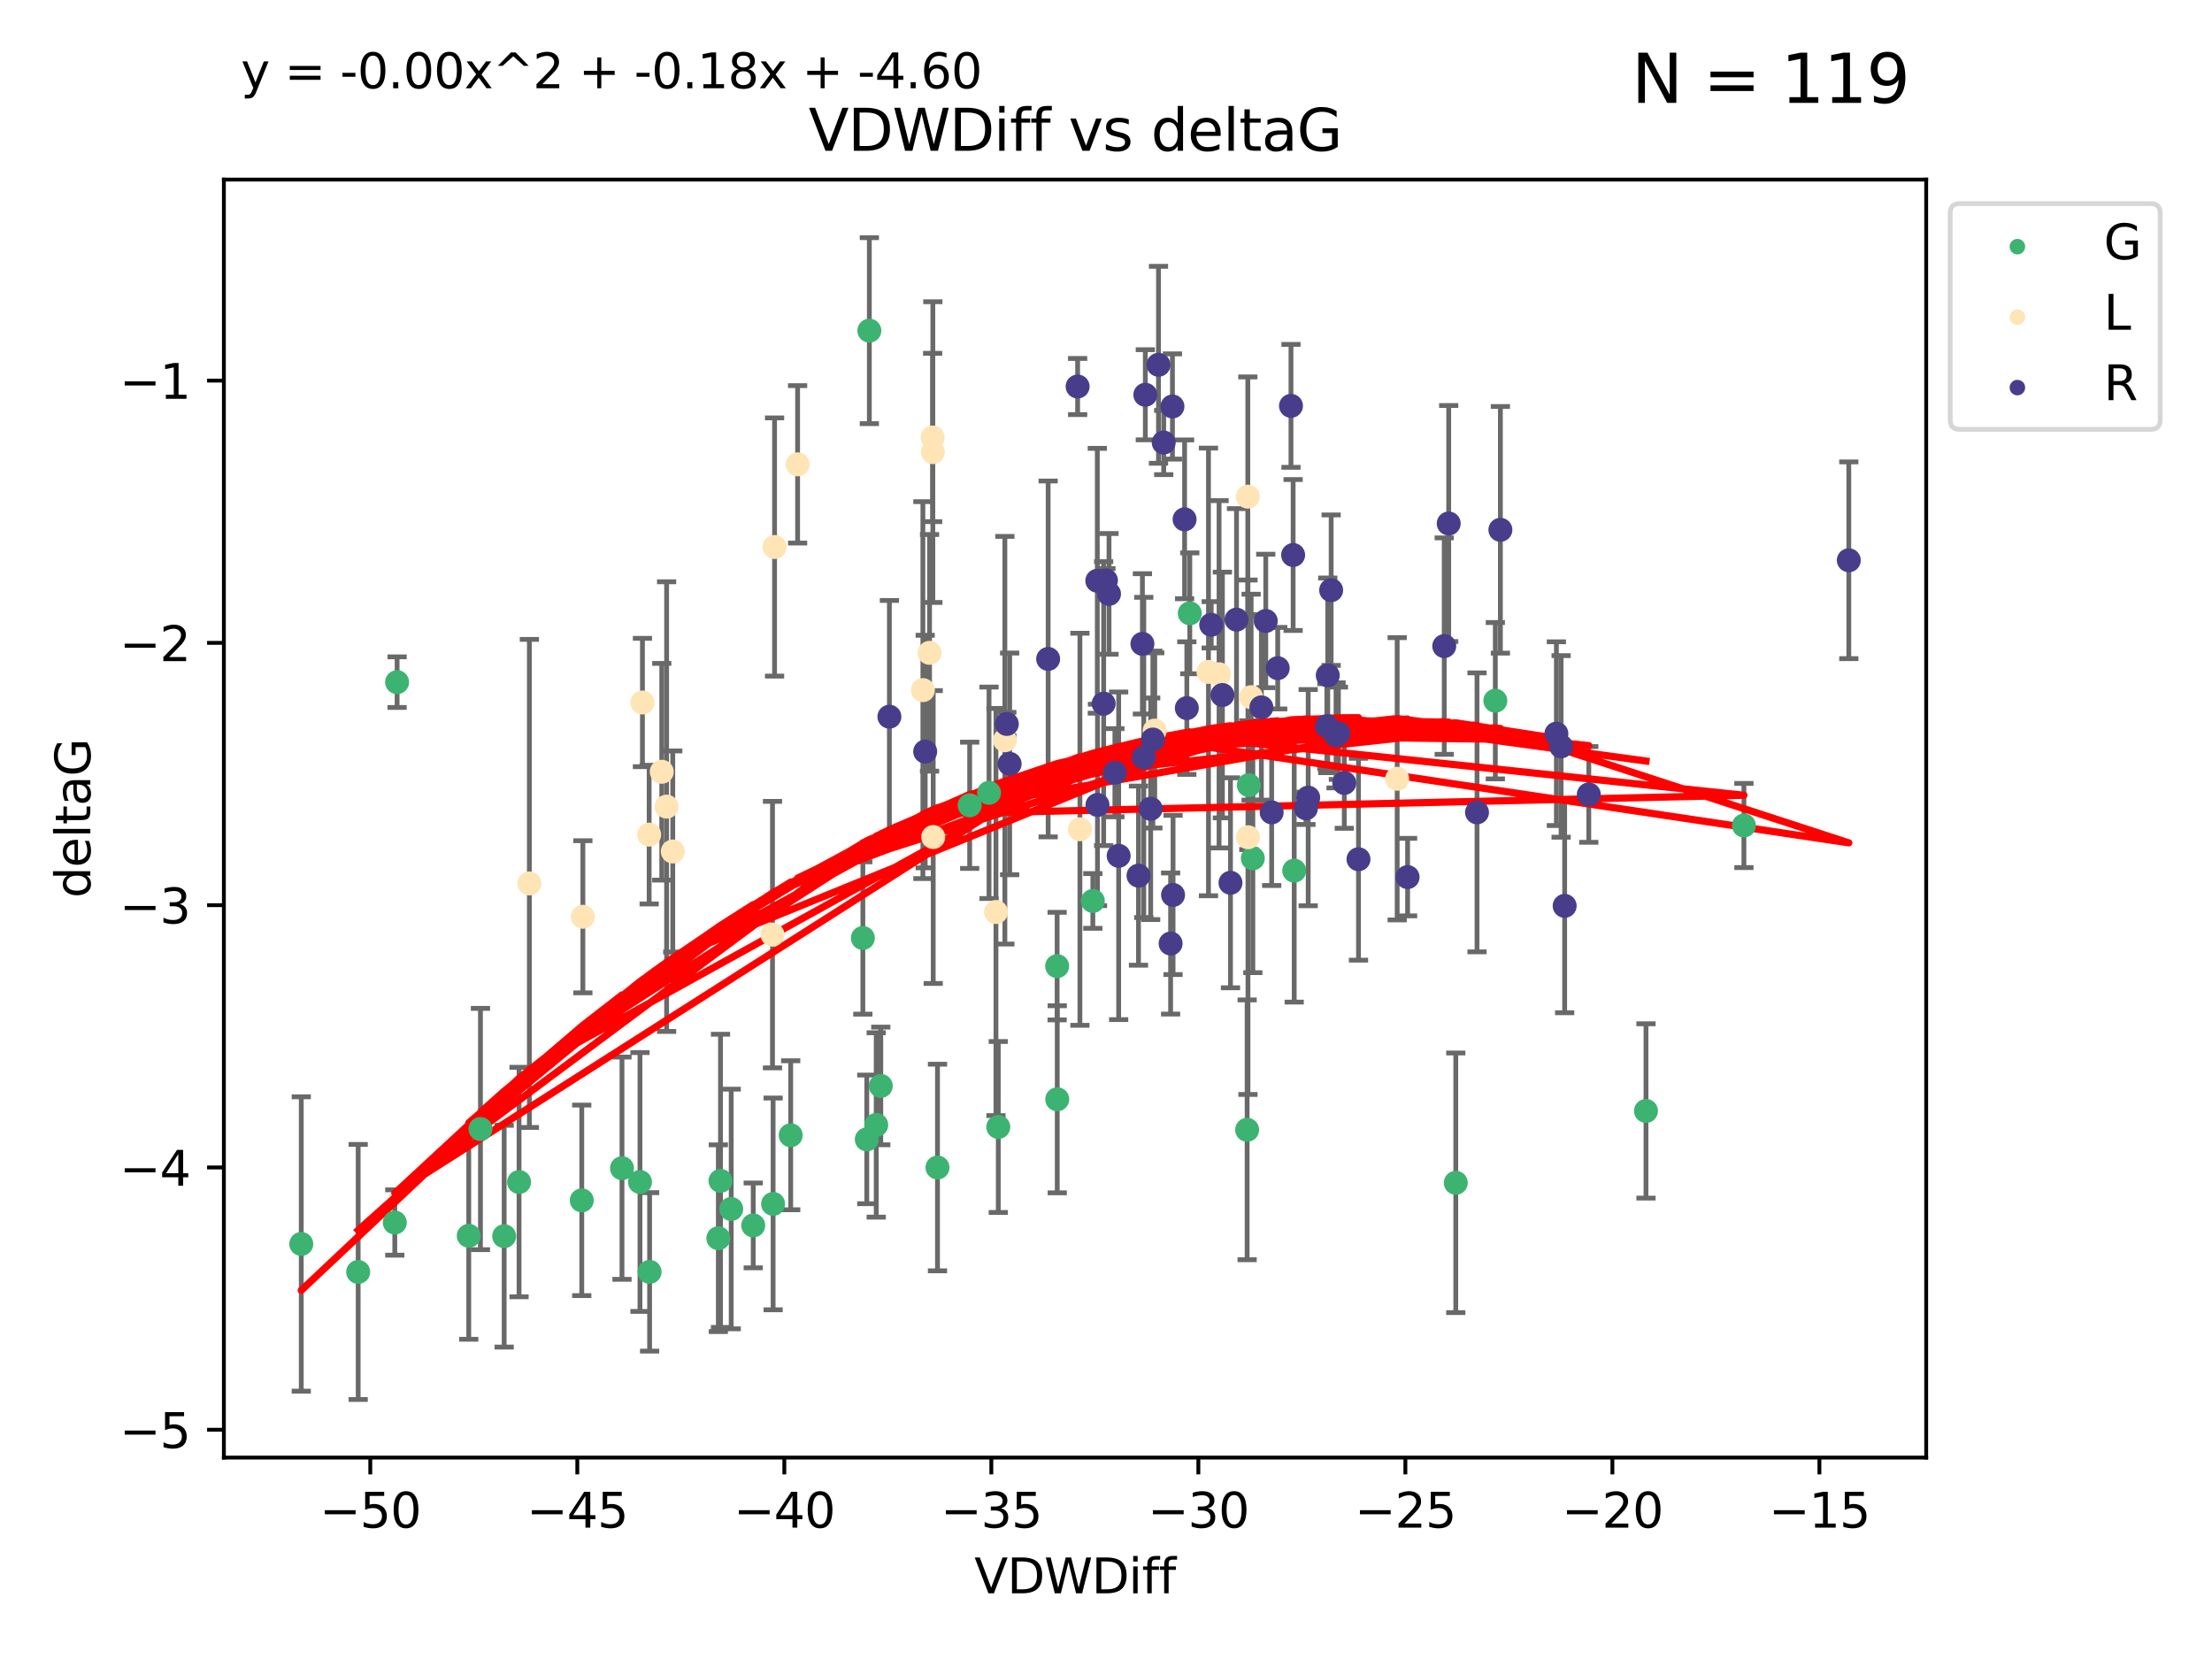<?xml version="1.0" encoding="utf-8" standalone="no"?>
<!DOCTYPE svg PUBLIC "-//W3C//DTD SVG 1.1//EN"
  "http://www.w3.org/Graphics/SVG/1.1/DTD/svg11.dtd">
<svg xmlns:xlink="http://www.w3.org/1999/xlink" width="460.8pt" height="345.6pt" viewBox="0 0 460.8 345.6" xmlns="http://www.w3.org/2000/svg" version="1.1">
 <defs>
  <style type="text/css">*{stroke-linejoin: round; stroke-linecap: butt}</style>
 </defs>
 <g id="figure_1">
  <g id="patch_1">
   <path d="M 0 345.6 
L 460.8 345.6 
L 460.8 0 
L 0 0 
z
" style="fill: #ffffff"/>
  </g>
  <g id="axes_1">
   <g id="patch_2">
    <path d="M 46.64 303.64 
L 401.26 303.64 
L 401.26 37.411 
L 46.64 37.411 
z
" style="fill: #ffffff"/>
   </g>
   <g id="PathCollection_1">
    <defs>
     <path id="m48a1ebd437" d="M 0 1.118 
C 0.297 1.118 0.581 1 0.791 0.791 
C 1 0.581 1.118 0.297 1.118 0 
C 1.118 -0.297 1 -0.581 0.791 -0.791 
C 0.581 -1 0.297 -1.118 0 -1.118 
C -0.297 -1.118 -0.581 -1 -0.791 -0.791 
C -1 -0.581 -1.118 -0.297 -1.118 0 
C -1.118 0.297 -1 0.581 -0.791 0.791 
C -0.581 1 -0.297 1.118 0 1.118 
z
" style="stroke: #3cb371"/>
    </defs>
    <g clip-path="url(#p0f506fce1b)">
     <use xlink:href="#m48a1ebd437" x="74.615" y="264.972" style="fill: #3cb371; stroke: #3cb371"/>
     <use xlink:href="#m48a1ebd437" x="129.57" y="243.357" style="fill: #3cb371; stroke: #3cb371"/>
     <use xlink:href="#m48a1ebd437" x="121.191" y="250.055" style="fill: #3cb371; stroke: #3cb371"/>
     <use xlink:href="#m48a1ebd437" x="62.759" y="259.141" style="fill: #3cb371; stroke: #3cb371"/>
     <use xlink:href="#m48a1ebd437" x="97.65" y="257.437" style="fill: #3cb371; stroke: #3cb371"/>
     <use xlink:href="#m48a1ebd437" x="164.718" y="236.494" style="fill: #3cb371; stroke: #3cb371"/>
     <use xlink:href="#m48a1ebd437" x="150.093" y="245.992" style="fill: #3cb371; stroke: #3cb371"/>
     <use xlink:href="#m48a1ebd437" x="152.324" y="251.854" style="fill: #3cb371; stroke: #3cb371"/>
     <use xlink:href="#m48a1ebd437" x="100.087" y="235.195" style="fill: #3cb371; stroke: #3cb371"/>
     <use xlink:href="#m48a1ebd437" x="105.029" y="257.518" style="fill: #3cb371; stroke: #3cb371"/>
     <use xlink:href="#m48a1ebd437" x="133.32" y="246.229" style="fill: #3cb371; stroke: #3cb371"/>
     <use xlink:href="#m48a1ebd437" x="156.913" y="255.28" style="fill: #3cb371; stroke: #3cb371"/>
     <use xlink:href="#m48a1ebd437" x="149.643" y="257.942" style="fill: #3cb371; stroke: #3cb371"/>
     <use xlink:href="#m48a1ebd437" x="82.725" y="142.106" style="fill: #3cb371; stroke: #3cb371"/>
     <use xlink:href="#m48a1ebd437" x="181.1" y="68.883" style="fill: #3cb371; stroke: #3cb371"/>
     <use xlink:href="#m48a1ebd437" x="82.241" y="254.674" style="fill: #3cb371; stroke: #3cb371"/>
     <use xlink:href="#m48a1ebd437" x="108.128" y="246.241" style="fill: #3cb371; stroke: #3cb371"/>
     <use xlink:href="#m48a1ebd437" x="135.325" y="264.956" style="fill: #3cb371; stroke: #3cb371"/>
     <use xlink:href="#m48a1ebd437" x="207.959" y="234.768" style="fill: #3cb371; stroke: #3cb371"/>
     <use xlink:href="#m48a1ebd437" x="220.22" y="201.259" style="fill: #3cb371; stroke: #3cb371"/>
     <use xlink:href="#m48a1ebd437" x="161.053" y="250.798" style="fill: #3cb371; stroke: #3cb371"/>
     <use xlink:href="#m48a1ebd437" x="220.243" y="229.002" style="fill: #3cb371; stroke: #3cb371"/>
     <use xlink:href="#m48a1ebd437" x="180.568" y="237.354" style="fill: #3cb371; stroke: #3cb371"/>
     <use xlink:href="#m48a1ebd437" x="195.297" y="243.213" style="fill: #3cb371; stroke: #3cb371"/>
     <use xlink:href="#m48a1ebd437" x="247.854" y="127.765" style="fill: #3cb371; stroke: #3cb371"/>
     <use xlink:href="#m48a1ebd437" x="183.484" y="226.223" style="fill: #3cb371; stroke: #3cb371"/>
     <use xlink:href="#m48a1ebd437" x="202.001" y="167.759" style="fill: #3cb371; stroke: #3cb371"/>
     <use xlink:href="#m48a1ebd437" x="269.608" y="181.37" style="fill: #3cb371; stroke: #3cb371"/>
     <use xlink:href="#m48a1ebd437" x="206.033" y="165.153" style="fill: #3cb371; stroke: #3cb371"/>
     <use xlink:href="#m48a1ebd437" x="227.659" y="187.683" style="fill: #3cb371; stroke: #3cb371"/>
     <use xlink:href="#m48a1ebd437" x="179.748" y="195.399" style="fill: #3cb371; stroke: #3cb371"/>
     <use xlink:href="#m48a1ebd437" x="182.534" y="234.344" style="fill: #3cb371; stroke: #3cb371"/>
     <use xlink:href="#m48a1ebd437" x="260.989" y="178.803" style="fill: #3cb371; stroke: #3cb371"/>
     <use xlink:href="#m48a1ebd437" x="260.154" y="163.562" style="fill: #3cb371; stroke: #3cb371"/>
     <use xlink:href="#m48a1ebd437" x="259.8" y="235.362" style="fill: #3cb371; stroke: #3cb371"/>
     <use xlink:href="#m48a1ebd437" x="303.265" y="246.397" style="fill: #3cb371; stroke: #3cb371"/>
     <use xlink:href="#m48a1ebd437" x="311.505" y="145.972" style="fill: #3cb371; stroke: #3cb371"/>
     <use xlink:href="#m48a1ebd437" x="363.289" y="171.969" style="fill: #3cb371; stroke: #3cb371"/>
     <use xlink:href="#m48a1ebd437" x="342.887" y="231.428" style="fill: #3cb371; stroke: #3cb371"/>
    </g>
   </g>
   <g id="PathCollection_2">
    <defs>
     <path id="m0529c80f44" d="M 0 1.118 
C 0.297 1.118 0.581 1 0.791 0.791 
C 1 0.581 1.118 0.297 1.118 0 
C 1.118 -0.297 1 -0.581 0.791 -0.791 
C 0.581 -1 0.297 -1.118 0 -1.118 
C -0.297 -1.118 -0.581 -1 -0.791 -0.791 
C -1 -0.581 -1.118 -0.297 -1.118 0 
C -1.118 0.297 -1 0.581 -0.791 0.791 
C -0.581 1 -0.297 1.118 0 1.118 
z
" style="stroke: #ffe4b5"/>
    </defs>
    <g clip-path="url(#p0f506fce1b)">
     <use xlink:href="#m0529c80f44" x="121.422" y="190.979" style="fill: #ffe4b5; stroke: #ffe4b5"/>
     <use xlink:href="#m0529c80f44" x="135.231" y="173.867" style="fill: #ffe4b5; stroke: #ffe4b5"/>
     <use xlink:href="#m0529c80f44" x="137.856" y="160.77" style="fill: #ffe4b5; stroke: #ffe4b5"/>
     <use xlink:href="#m0529c80f44" x="138.867" y="168.033" style="fill: #ffe4b5; stroke: #ffe4b5"/>
     <use xlink:href="#m0529c80f44" x="224.966" y="172.755" style="fill: #ffe4b5; stroke: #ffe4b5"/>
     <use xlink:href="#m0529c80f44" x="194.329" y="94.182" style="fill: #ffe4b5; stroke: #ffe4b5"/>
     <use xlink:href="#m0529c80f44" x="193.642" y="135.997" style="fill: #ffe4b5; stroke: #ffe4b5"/>
     <use xlink:href="#m0529c80f44" x="161.358" y="113.949" style="fill: #ffe4b5; stroke: #ffe4b5"/>
     <use xlink:href="#m0529c80f44" x="133.834" y="146.342" style="fill: #ffe4b5; stroke: #ffe4b5"/>
     <use xlink:href="#m0529c80f44" x="251.748" y="139.975" style="fill: #ffe4b5; stroke: #ffe4b5"/>
     <use xlink:href="#m0529c80f44" x="140.151" y="177.38" style="fill: #ffe4b5; stroke: #ffe4b5"/>
     <use xlink:href="#m0529c80f44" x="259.943" y="103.457" style="fill: #ffe4b5; stroke: #ffe4b5"/>
     <use xlink:href="#m0529c80f44" x="194.285" y="91.135" style="fill: #ffe4b5; stroke: #ffe4b5"/>
     <use xlink:href="#m0529c80f44" x="240.551" y="152.194" style="fill: #ffe4b5; stroke: #ffe4b5"/>
     <use xlink:href="#m0529c80f44" x="259.973" y="174.414" style="fill: #ffe4b5; stroke: #ffe4b5"/>
     <use xlink:href="#m0529c80f44" x="194.406" y="174.371" style="fill: #ffe4b5; stroke: #ffe4b5"/>
     <use xlink:href="#m0529c80f44" x="110.276" y="184.029" style="fill: #ffe4b5; stroke: #ffe4b5"/>
     <use xlink:href="#m0529c80f44" x="166.156" y="96.731" style="fill: #ffe4b5; stroke: #ffe4b5"/>
     <use xlink:href="#m0529c80f44" x="253.952" y="140.463" style="fill: #ffe4b5; stroke: #ffe4b5"/>
     <use xlink:href="#m0529c80f44" x="207.477" y="189.987" style="fill: #ffe4b5; stroke: #ffe4b5"/>
     <use xlink:href="#m0529c80f44" x="160.924" y="194.696" style="fill: #ffe4b5; stroke: #ffe4b5"/>
     <use xlink:href="#m0529c80f44" x="260.634" y="145.235" style="fill: #ffe4b5; stroke: #ffe4b5"/>
     <use xlink:href="#m0529c80f44" x="291.057" y="162.236" style="fill: #ffe4b5; stroke: #ffe4b5"/>
     <use xlink:href="#m0529c80f44" x="209.333" y="154.198" style="fill: #ffe4b5; stroke: #ffe4b5"/>
     <use xlink:href="#m0529c80f44" x="192.255" y="143.764" style="fill: #ffe4b5; stroke: #ffe4b5"/>
    </g>
   </g>
   <g id="PathCollection_3">
    <defs>
     <path id="me17261487d" d="M 0 1.118 
C 0.297 1.118 0.581 1 0.791 0.791 
C 1 0.581 1.118 0.297 1.118 0 
C 1.118 -0.297 1 -0.581 0.791 -0.791 
C 0.581 -1 0.297 -1.118 0 -1.118 
C -0.297 -1.118 -0.581 -1 -0.791 -0.791 
C -1 -0.581 -1.118 -0.297 -1.118 0 
C -1.118 0.297 -1 0.581 -0.791 0.791 
C -0.581 1 -0.297 1.118 0 1.118 
z
" style="stroke: #483d8b"/>
    </defs>
    <g clip-path="url(#p0f506fce1b)">
     <use xlink:href="#me17261487d" x="280.04" y="163.103" style="fill: #483d8b; stroke: #483d8b"/>
     <use xlink:href="#me17261487d" x="231.028" y="123.719" style="fill: #483d8b; stroke: #483d8b"/>
     <use xlink:href="#me17261487d" x="276.41" y="151.269" style="fill: #483d8b; stroke: #483d8b"/>
     <use xlink:href="#me17261487d" x="192.734" y="156.565" style="fill: #483d8b; stroke: #483d8b"/>
     <use xlink:href="#me17261487d" x="233.038" y="178.28" style="fill: #483d8b; stroke: #483d8b"/>
     <use xlink:href="#me17261487d" x="210.331" y="159.129" style="fill: #483d8b; stroke: #483d8b"/>
     <use xlink:href="#me17261487d" x="256.334" y="183.902" style="fill: #483d8b; stroke: #483d8b"/>
     <use xlink:href="#me17261487d" x="252.315" y="130.157" style="fill: #483d8b; stroke: #483d8b"/>
     <use xlink:href="#me17261487d" x="263.681" y="129.36" style="fill: #483d8b; stroke: #483d8b"/>
     <use xlink:href="#me17261487d" x="224.489" y="80.519" style="fill: #483d8b; stroke: #483d8b"/>
     <use xlink:href="#me17261487d" x="185.276" y="149.3" style="fill: #483d8b; stroke: #483d8b"/>
     <use xlink:href="#me17261487d" x="232.252" y="160.968" style="fill: #483d8b; stroke: #483d8b"/>
     <use xlink:href="#me17261487d" x="209.737" y="150.812" style="fill: #483d8b; stroke: #483d8b"/>
     <use xlink:href="#me17261487d" x="228.625" y="167.681" style="fill: #483d8b; stroke: #483d8b"/>
     <use xlink:href="#me17261487d" x="238.27" y="157.788" style="fill: #483d8b; stroke: #483d8b"/>
     <use xlink:href="#me17261487d" x="312.559" y="110.37" style="fill: #483d8b; stroke: #483d8b"/>
     <use xlink:href="#me17261487d" x="228.589" y="120.983" style="fill: #483d8b; stroke: #483d8b"/>
     <use xlink:href="#me17261487d" x="269.383" y="115.619" style="fill: #483d8b; stroke: #483d8b"/>
     <use xlink:href="#me17261487d" x="282.998" y="178.995" style="fill: #483d8b; stroke: #483d8b"/>
     <use xlink:href="#me17261487d" x="278.813" y="152.749" style="fill: #483d8b; stroke: #483d8b"/>
     <use xlink:href="#me17261487d" x="325.946" y="188.709" style="fill: #483d8b; stroke: #483d8b"/>
     <use xlink:href="#me17261487d" x="244.241" y="84.676" style="fill: #483d8b; stroke: #483d8b"/>
     <use xlink:href="#me17261487d" x="300.861" y="134.596" style="fill: #483d8b; stroke: #483d8b"/>
     <use xlink:href="#me17261487d" x="247.239" y="147.512" style="fill: #483d8b; stroke: #483d8b"/>
     <use xlink:href="#me17261487d" x="293.228" y="182.716" style="fill: #483d8b; stroke: #483d8b"/>
     <use xlink:href="#me17261487d" x="218.349" y="137.267" style="fill: #483d8b; stroke: #483d8b"/>
     <use xlink:href="#me17261487d" x="272.52" y="166.164" style="fill: #483d8b; stroke: #483d8b"/>
     <use xlink:href="#me17261487d" x="272.051" y="168.386" style="fill: #483d8b; stroke: #483d8b"/>
     <use xlink:href="#me17261487d" x="241.334" y="75.991" style="fill: #483d8b; stroke: #483d8b"/>
     <use xlink:href="#me17261487d" x="237.985" y="134.129" style="fill: #483d8b; stroke: #483d8b"/>
     <use xlink:href="#me17261487d" x="246.773" y="108.187" style="fill: #483d8b; stroke: #483d8b"/>
     <use xlink:href="#me17261487d" x="237.169" y="182.412" style="fill: #483d8b; stroke: #483d8b"/>
     <use xlink:href="#me17261487d" x="229.912" y="146.574" style="fill: #483d8b; stroke: #483d8b"/>
     <use xlink:href="#me17261487d" x="278.324" y="153.191" style="fill: #483d8b; stroke: #483d8b"/>
     <use xlink:href="#me17261487d" x="325.209" y="155.488" style="fill: #483d8b; stroke: #483d8b"/>
     <use xlink:href="#me17261487d" x="254.648" y="144.785" style="fill: #483d8b; stroke: #483d8b"/>
     <use xlink:href="#me17261487d" x="239.708" y="168.482" style="fill: #483d8b; stroke: #483d8b"/>
     <use xlink:href="#me17261487d" x="242.422" y="92.189" style="fill: #483d8b; stroke: #483d8b"/>
     <use xlink:href="#me17261487d" x="243.861" y="196.553" style="fill: #483d8b; stroke: #483d8b"/>
     <use xlink:href="#me17261487d" x="307.689" y="169.229" style="fill: #483d8b; stroke: #483d8b"/>
     <use xlink:href="#me17261487d" x="230.388" y="120.915" style="fill: #483d8b; stroke: #483d8b"/>
     <use xlink:href="#me17261487d" x="324.224" y="152.834" style="fill: #483d8b; stroke: #483d8b"/>
     <use xlink:href="#me17261487d" x="238.593" y="82.238" style="fill: #483d8b; stroke: #483d8b"/>
     <use xlink:href="#me17261487d" x="266.171" y="139.191" style="fill: #483d8b; stroke: #483d8b"/>
     <use xlink:href="#me17261487d" x="262.768" y="147.356" style="fill: #483d8b; stroke: #483d8b"/>
     <use xlink:href="#me17261487d" x="330.974" y="165.494" style="fill: #483d8b; stroke: #483d8b"/>
     <use xlink:href="#me17261487d" x="276.595" y="140.689" style="fill: #483d8b; stroke: #483d8b"/>
     <use xlink:href="#me17261487d" x="240.162" y="154.06" style="fill: #483d8b; stroke: #483d8b"/>
     <use xlink:href="#me17261487d" x="385.141" y="116.717" style="fill: #483d8b; stroke: #483d8b"/>
     <use xlink:href="#me17261487d" x="268.934" y="84.549" style="fill: #483d8b; stroke: #483d8b"/>
     <use xlink:href="#me17261487d" x="301.792" y="109.055" style="fill: #483d8b; stroke: #483d8b"/>
     <use xlink:href="#me17261487d" x="244.37" y="186.434" style="fill: #483d8b; stroke: #483d8b"/>
     <use xlink:href="#me17261487d" x="264.913" y="169.235" style="fill: #483d8b; stroke: #483d8b"/>
     <use xlink:href="#me17261487d" x="257.588" y="129.081" style="fill: #483d8b; stroke: #483d8b"/>
     <use xlink:href="#me17261487d" x="277.304" y="122.945" style="fill: #483d8b; stroke: #483d8b"/>
    </g>
   </g>
   <g id="matplotlib.axis_1">
    <g id="xtick_1">
     <g id="line2d_1">
      <defs>
       <path id="m751967ab55" d="M 0 0 
L 0 3.5 
" style="stroke: #000000; stroke-width: 0.8"/>
      </defs>
      <g>
       <use xlink:href="#m751967ab55" x="77.138" y="303.64" style="stroke: #000000; stroke-width: 0.8"/>
      </g>
     </g>
     <g id="text_1">
      <!-- −50 -->
      <g transform="translate(66.586 318.238)scale(0.1 -0.1)">
       <defs>
        <path id="DejaVuSans-2212" d="M 678 2272 
L 4684 2272 
L 4684 1741 
L 678 1741 
L 678 2272 
z
" transform="scale(0.016)"/>
        <path id="DejaVuSans-35" d="M 691 4666 
L 3169 4666 
L 3169 4134 
L 1269 4134 
L 1269 2991 
Q 1406 3038 1543 3061 
Q 1681 3084 1819 3084 
Q 2600 3084 3056 2656 
Q 3513 2228 3513 1497 
Q 3513 744 3044 326 
Q 2575 -91 1722 -91 
Q 1428 -91 1123 -41 
Q 819 9 494 109 
L 494 744 
Q 775 591 1075 516 
Q 1375 441 1709 441 
Q 2250 441 2565 725 
Q 2881 1009 2881 1497 
Q 2881 1984 2565 2268 
Q 2250 2553 1709 2553 
Q 1456 2553 1204 2497 
Q 953 2441 691 2322 
L 691 4666 
z
" transform="scale(0.016)"/>
        <path id="DejaVuSans-30" d="M 2034 4250 
Q 1547 4250 1301 3770 
Q 1056 3291 1056 2328 
Q 1056 1369 1301 889 
Q 1547 409 2034 409 
Q 2525 409 2770 889 
Q 3016 1369 3016 2328 
Q 3016 3291 2770 3770 
Q 2525 4250 2034 4250 
z
M 2034 4750 
Q 2819 4750 3233 4129 
Q 3647 3509 3647 2328 
Q 3647 1150 3233 529 
Q 2819 -91 2034 -91 
Q 1250 -91 836 529 
Q 422 1150 422 2328 
Q 422 3509 836 4129 
Q 1250 4750 2034 4750 
z
" transform="scale(0.016)"/>
       </defs>
       <use xlink:href="#DejaVuSans-2212"/>
       <use xlink:href="#DejaVuSans-35" x="83.789"/>
       <use xlink:href="#DejaVuSans-30" x="147.412"/>
      </g>
     </g>
    </g>
    <g id="xtick_2">
     <g id="line2d_2">
      <g>
       <use xlink:href="#m751967ab55" x="120.263" y="303.64" style="stroke: #000000; stroke-width: 0.8"/>
      </g>
     </g>
     <g id="text_2">
      <!-- −45 -->
      <g transform="translate(109.711 318.238)scale(0.1 -0.1)">
       <defs>
        <path id="DejaVuSans-34" d="M 2419 4116 
L 825 1625 
L 2419 1625 
L 2419 4116 
z
M 2253 4666 
L 3047 4666 
L 3047 1625 
L 3713 1625 
L 3713 1100 
L 3047 1100 
L 3047 0 
L 2419 0 
L 2419 1100 
L 313 1100 
L 313 1709 
L 2253 4666 
z
" transform="scale(0.016)"/>
       </defs>
       <use xlink:href="#DejaVuSans-2212"/>
       <use xlink:href="#DejaVuSans-34" x="83.789"/>
       <use xlink:href="#DejaVuSans-35" x="147.412"/>
      </g>
     </g>
    </g>
    <g id="xtick_3">
     <g id="line2d_3">
      <g>
       <use xlink:href="#m751967ab55" x="163.389" y="303.64" style="stroke: #000000; stroke-width: 0.8"/>
      </g>
     </g>
     <g id="text_3">
      <!-- −40 -->
      <g transform="translate(152.837 318.238)scale(0.1 -0.1)">
       <use xlink:href="#DejaVuSans-2212"/>
       <use xlink:href="#DejaVuSans-34" x="83.789"/>
       <use xlink:href="#DejaVuSans-30" x="147.412"/>
      </g>
     </g>
    </g>
    <g id="xtick_4">
     <g id="line2d_4">
      <g>
       <use xlink:href="#m751967ab55" x="206.514" y="303.64" style="stroke: #000000; stroke-width: 0.8"/>
      </g>
     </g>
     <g id="text_4">
      <!-- −35 -->
      <g transform="translate(195.962 318.238)scale(0.1 -0.1)">
       <defs>
        <path id="DejaVuSans-33" d="M 2597 2516 
Q 3050 2419 3304 2112 
Q 3559 1806 3559 1356 
Q 3559 666 3084 287 
Q 2609 -91 1734 -91 
Q 1441 -91 1130 -33 
Q 819 25 488 141 
L 488 750 
Q 750 597 1062 519 
Q 1375 441 1716 441 
Q 2309 441 2620 675 
Q 2931 909 2931 1356 
Q 2931 1769 2642 2001 
Q 2353 2234 1838 2234 
L 1294 2234 
L 1294 2753 
L 1863 2753 
Q 2328 2753 2575 2939 
Q 2822 3125 2822 3475 
Q 2822 3834 2567 4026 
Q 2313 4219 1838 4219 
Q 1578 4219 1281 4162 
Q 984 4106 628 3988 
L 628 4550 
Q 988 4650 1302 4700 
Q 1616 4750 1894 4750 
Q 2613 4750 3031 4423 
Q 3450 4097 3450 3541 
Q 3450 3153 3228 2886 
Q 3006 2619 2597 2516 
z
" transform="scale(0.016)"/>
       </defs>
       <use xlink:href="#DejaVuSans-2212"/>
       <use xlink:href="#DejaVuSans-33" x="83.789"/>
       <use xlink:href="#DejaVuSans-35" x="147.412"/>
      </g>
     </g>
    </g>
    <g id="xtick_5">
     <g id="line2d_5">
      <g>
       <use xlink:href="#m751967ab55" x="249.64" y="303.64" style="stroke: #000000; stroke-width: 0.8"/>
      </g>
     </g>
     <g id="text_5">
      <!-- −30 -->
      <g transform="translate(239.087 318.238)scale(0.1 -0.1)">
       <use xlink:href="#DejaVuSans-2212"/>
       <use xlink:href="#DejaVuSans-33" x="83.789"/>
       <use xlink:href="#DejaVuSans-30" x="147.412"/>
      </g>
     </g>
    </g>
    <g id="xtick_6">
     <g id="line2d_6">
      <g>
       <use xlink:href="#m751967ab55" x="292.765" y="303.64" style="stroke: #000000; stroke-width: 0.8"/>
      </g>
     </g>
     <g id="text_6">
      <!-- −25 -->
      <g transform="translate(282.213 318.238)scale(0.1 -0.1)">
       <defs>
        <path id="DejaVuSans-32" d="M 1228 531 
L 3431 531 
L 3431 0 
L 469 0 
L 469 531 
Q 828 903 1448 1529 
Q 2069 2156 2228 2338 
Q 2531 2678 2651 2914 
Q 2772 3150 2772 3378 
Q 2772 3750 2511 3984 
Q 2250 4219 1831 4219 
Q 1534 4219 1204 4116 
Q 875 4013 500 3803 
L 500 4441 
Q 881 4594 1212 4672 
Q 1544 4750 1819 4750 
Q 2544 4750 2975 4387 
Q 3406 4025 3406 3419 
Q 3406 3131 3298 2873 
Q 3191 2616 2906 2266 
Q 2828 2175 2409 1742 
Q 1991 1309 1228 531 
z
" transform="scale(0.016)"/>
       </defs>
       <use xlink:href="#DejaVuSans-2212"/>
       <use xlink:href="#DejaVuSans-32" x="83.789"/>
       <use xlink:href="#DejaVuSans-35" x="147.412"/>
      </g>
     </g>
    </g>
    <g id="xtick_7">
     <g id="line2d_7">
      <g>
       <use xlink:href="#m751967ab55" x="335.891" y="303.64" style="stroke: #000000; stroke-width: 0.8"/>
      </g>
     </g>
     <g id="text_7">
      <!-- −20 -->
      <g transform="translate(325.338 318.238)scale(0.1 -0.1)">
       <use xlink:href="#DejaVuSans-2212"/>
       <use xlink:href="#DejaVuSans-32" x="83.789"/>
       <use xlink:href="#DejaVuSans-30" x="147.412"/>
      </g>
     </g>
    </g>
    <g id="xtick_8">
     <g id="line2d_8">
      <g>
       <use xlink:href="#m751967ab55" x="379.016" y="303.64" style="stroke: #000000; stroke-width: 0.8"/>
      </g>
     </g>
     <g id="text_8">
      <!-- −15 -->
      <g transform="translate(368.464 318.238)scale(0.1 -0.1)">
       <defs>
        <path id="DejaVuSans-31" d="M 794 531 
L 1825 531 
L 1825 4091 
L 703 3866 
L 703 4441 
L 1819 4666 
L 2450 4666 
L 2450 531 
L 3481 531 
L 3481 0 
L 794 0 
L 794 531 
z
" transform="scale(0.016)"/>
       </defs>
       <use xlink:href="#DejaVuSans-2212"/>
       <use xlink:href="#DejaVuSans-31" x="83.789"/>
       <use xlink:href="#DejaVuSans-35" x="147.412"/>
      </g>
     </g>
    </g>
    <g id="text_9">
     <!-- VDWDiff -->
     <g transform="translate(202.977 331.917)scale(0.1 -0.1)">
      <defs>
       <path id="DejaVuSans-56" d="M 1831 0 
L 50 4666 
L 709 4666 
L 2188 738 
L 3669 4666 
L 4325 4666 
L 2547 0 
L 1831 0 
z
" transform="scale(0.016)"/>
       <path id="DejaVuSans-44" d="M 1259 4147 
L 1259 519 
L 2022 519 
Q 2988 519 3436 956 
Q 3884 1394 3884 2338 
Q 3884 3275 3436 3711 
Q 2988 4147 2022 4147 
L 1259 4147 
z
M 628 4666 
L 1925 4666 
Q 3281 4666 3915 4102 
Q 4550 3538 4550 2338 
Q 4550 1131 3912 565 
Q 3275 0 1925 0 
L 628 0 
L 628 4666 
z
" transform="scale(0.016)"/>
       <path id="DejaVuSans-57" d="M 213 4666 
L 850 4666 
L 1831 722 
L 2809 4666 
L 3519 4666 
L 4500 722 
L 5478 4666 
L 6119 4666 
L 4947 0 
L 4153 0 
L 3169 4050 
L 2175 0 
L 1381 0 
L 213 4666 
z
" transform="scale(0.016)"/>
       <path id="DejaVuSans-69" d="M 603 3500 
L 1178 3500 
L 1178 0 
L 603 0 
L 603 3500 
z
M 603 4863 
L 1178 4863 
L 1178 4134 
L 603 4134 
L 603 4863 
z
" transform="scale(0.016)"/>
       <path id="DejaVuSans-66" d="M 2375 4863 
L 2375 4384 
L 1825 4384 
Q 1516 4384 1395 4259 
Q 1275 4134 1275 3809 
L 1275 3500 
L 2222 3500 
L 2222 3053 
L 1275 3053 
L 1275 0 
L 697 0 
L 697 3053 
L 147 3053 
L 147 3500 
L 697 3500 
L 697 3744 
Q 697 4328 969 4595 
Q 1241 4863 1831 4863 
L 2375 4863 
z
" transform="scale(0.016)"/>
      </defs>
      <use xlink:href="#DejaVuSans-56"/>
      <use xlink:href="#DejaVuSans-44" x="68.408"/>
      <use xlink:href="#DejaVuSans-57" x="145.41"/>
      <use xlink:href="#DejaVuSans-44" x="244.287"/>
      <use xlink:href="#DejaVuSans-69" x="321.289"/>
      <use xlink:href="#DejaVuSans-66" x="349.072"/>
      <use xlink:href="#DejaVuSans-66" x="384.277"/>
     </g>
    </g>
   </g>
   <g id="matplotlib.axis_2">
    <g id="ytick_1">
     <g id="line2d_9">
      <defs>
       <path id="mad4f276cef" d="M 0 0 
L -3.5 0 
" style="stroke: #000000; stroke-width: 0.8"/>
      </defs>
      <g>
       <use xlink:href="#mad4f276cef" x="46.64" y="297.844" style="stroke: #000000; stroke-width: 0.8"/>
      </g>
     </g>
     <g id="text_10">
      <!-- −5 -->
      <g transform="translate(24.898 301.643)scale(0.1 -0.1)">
       <use xlink:href="#DejaVuSans-2212"/>
       <use xlink:href="#DejaVuSans-35" x="83.789"/>
      </g>
     </g>
    </g>
    <g id="ytick_2">
     <g id="line2d_10">
      <g>
       <use xlink:href="#mad4f276cef" x="46.64" y="243.204" style="stroke: #000000; stroke-width: 0.8"/>
      </g>
     </g>
     <g id="text_11">
      <!-- −4 -->
      <g transform="translate(24.898 247.003)scale(0.1 -0.1)">
       <use xlink:href="#DejaVuSans-2212"/>
       <use xlink:href="#DejaVuSans-34" x="83.789"/>
      </g>
     </g>
    </g>
    <g id="ytick_3">
     <g id="line2d_11">
      <g>
       <use xlink:href="#mad4f276cef" x="46.64" y="188.564" style="stroke: #000000; stroke-width: 0.8"/>
      </g>
     </g>
     <g id="text_12">
      <!-- −3 -->
      <g transform="translate(24.898 192.364)scale(0.1 -0.1)">
       <use xlink:href="#DejaVuSans-2212"/>
       <use xlink:href="#DejaVuSans-33" x="83.789"/>
      </g>
     </g>
    </g>
    <g id="ytick_4">
     <g id="line2d_12">
      <g>
       <use xlink:href="#mad4f276cef" x="46.64" y="133.924" style="stroke: #000000; stroke-width: 0.8"/>
      </g>
     </g>
     <g id="text_13">
      <!-- −2 -->
      <g transform="translate(24.898 137.724)scale(0.1 -0.1)">
       <use xlink:href="#DejaVuSans-2212"/>
       <use xlink:href="#DejaVuSans-32" x="83.789"/>
      </g>
     </g>
    </g>
    <g id="ytick_5">
     <g id="line2d_13">
      <g>
       <use xlink:href="#mad4f276cef" x="46.64" y="79.284" style="stroke: #000000; stroke-width: 0.8"/>
      </g>
     </g>
     <g id="text_14">
      <!-- −1 -->
      <g transform="translate(24.898 83.084)scale(0.1 -0.1)">
       <use xlink:href="#DejaVuSans-2212"/>
       <use xlink:href="#DejaVuSans-31" x="83.789"/>
      </g>
     </g>
    </g>
    <g id="text_15">
     <!-- deltaG -->
     <g transform="translate(18.818 187.064)rotate(-90)scale(0.1 -0.1)">
      <defs>
       <path id="DejaVuSans-64" d="M 2906 2969 
L 2906 4863 
L 3481 4863 
L 3481 0 
L 2906 0 
L 2906 525 
Q 2725 213 2448 61 
Q 2172 -91 1784 -91 
Q 1150 -91 751 415 
Q 353 922 353 1747 
Q 353 2572 751 3078 
Q 1150 3584 1784 3584 
Q 2172 3584 2448 3432 
Q 2725 3281 2906 2969 
z
M 947 1747 
Q 947 1113 1208 752 
Q 1469 391 1925 391 
Q 2381 391 2643 752 
Q 2906 1113 2906 1747 
Q 2906 2381 2643 2742 
Q 2381 3103 1925 3103 
Q 1469 3103 1208 2742 
Q 947 2381 947 1747 
z
" transform="scale(0.016)"/>
       <path id="DejaVuSans-65" d="M 3597 1894 
L 3597 1613 
L 953 1613 
Q 991 1019 1311 708 
Q 1631 397 2203 397 
Q 2534 397 2845 478 
Q 3156 559 3463 722 
L 3463 178 
Q 3153 47 2828 -22 
Q 2503 -91 2169 -91 
Q 1331 -91 842 396 
Q 353 884 353 1716 
Q 353 2575 817 3079 
Q 1281 3584 2069 3584 
Q 2775 3584 3186 3129 
Q 3597 2675 3597 1894 
z
M 3022 2063 
Q 3016 2534 2758 2815 
Q 2500 3097 2075 3097 
Q 1594 3097 1305 2825 
Q 1016 2553 972 2059 
L 3022 2063 
z
" transform="scale(0.016)"/>
       <path id="DejaVuSans-6c" d="M 603 4863 
L 1178 4863 
L 1178 0 
L 603 0 
L 603 4863 
z
" transform="scale(0.016)"/>
       <path id="DejaVuSans-74" d="M 1172 4494 
L 1172 3500 
L 2356 3500 
L 2356 3053 
L 1172 3053 
L 1172 1153 
Q 1172 725 1289 603 
Q 1406 481 1766 481 
L 2356 481 
L 2356 0 
L 1766 0 
Q 1100 0 847 248 
Q 594 497 594 1153 
L 594 3053 
L 172 3053 
L 172 3500 
L 594 3500 
L 594 4494 
L 1172 4494 
z
" transform="scale(0.016)"/>
       <path id="DejaVuSans-61" d="M 2194 1759 
Q 1497 1759 1228 1600 
Q 959 1441 959 1056 
Q 959 750 1161 570 
Q 1363 391 1709 391 
Q 2188 391 2477 730 
Q 2766 1069 2766 1631 
L 2766 1759 
L 2194 1759 
z
M 3341 1997 
L 3341 0 
L 2766 0 
L 2766 531 
Q 2569 213 2275 61 
Q 1981 -91 1556 -91 
Q 1019 -91 701 211 
Q 384 513 384 1019 
Q 384 1609 779 1909 
Q 1175 2209 1959 2209 
L 2766 2209 
L 2766 2266 
Q 2766 2663 2505 2880 
Q 2244 3097 1772 3097 
Q 1472 3097 1187 3025 
Q 903 2953 641 2809 
L 641 3341 
Q 956 3463 1253 3523 
Q 1550 3584 1831 3584 
Q 2591 3584 2966 3190 
Q 3341 2797 3341 1997 
z
" transform="scale(0.016)"/>
       <path id="DejaVuSans-47" d="M 3809 666 
L 3809 1919 
L 2778 1919 
L 2778 2438 
L 4434 2438 
L 4434 434 
Q 4069 175 3628 42 
Q 3188 -91 2688 -91 
Q 1594 -91 976 548 
Q 359 1188 359 2328 
Q 359 3472 976 4111 
Q 1594 4750 2688 4750 
Q 3144 4750 3555 4637 
Q 3966 4525 4313 4306 
L 4313 3634 
Q 3963 3931 3569 4081 
Q 3175 4231 2741 4231 
Q 1884 4231 1454 3753 
Q 1025 3275 1025 2328 
Q 1025 1384 1454 906 
Q 1884 428 2741 428 
Q 3075 428 3337 486 
Q 3600 544 3809 666 
z
" transform="scale(0.016)"/>
      </defs>
      <use xlink:href="#DejaVuSans-64"/>
      <use xlink:href="#DejaVuSans-65" x="63.477"/>
      <use xlink:href="#DejaVuSans-6c" x="125"/>
      <use xlink:href="#DejaVuSans-74" x="152.783"/>
      <use xlink:href="#DejaVuSans-61" x="191.992"/>
      <use xlink:href="#DejaVuSans-47" x="253.271"/>
     </g>
    </g>
   </g>
   <g id="LineCollection_1">
    <path d="M 74.615 291.539 
L 74.615 238.405 
" clip-path="url(#p0f506fce1b)" style="fill: none; stroke: #696969"/>
    <path d="M 129.57 266.51 
L 129.57 220.204 
" clip-path="url(#p0f506fce1b)" style="fill: none; stroke: #696969"/>
    <path d="M 121.191 269.901 
L 121.191 230.209 
" clip-path="url(#p0f506fce1b)" style="fill: none; stroke: #696969"/>
    <path d="M 62.759 289.801 
L 62.759 228.482 
" clip-path="url(#p0f506fce1b)" style="fill: none; stroke: #696969"/>
    <path d="M 97.65 278.993 
L 97.65 235.88 
" clip-path="url(#p0f506fce1b)" style="fill: none; stroke: #696969"/>
    <path d="M 164.718 252.013 
L 164.718 220.976 
" clip-path="url(#p0f506fce1b)" style="fill: none; stroke: #696969"/>
    <path d="M 150.093 276.528 
L 150.093 215.456 
" clip-path="url(#p0f506fce1b)" style="fill: none; stroke: #696969"/>
    <path d="M 152.324 276.82 
L 152.324 226.888 
" clip-path="url(#p0f506fce1b)" style="fill: none; stroke: #696969"/>
    <path d="M 100.087 260.326 
L 100.087 210.065 
" clip-path="url(#p0f506fce1b)" style="fill: none; stroke: #696969"/>
    <path d="M 105.029 280.619 
L 105.029 234.417 
" clip-path="url(#p0f506fce1b)" style="fill: none; stroke: #696969"/>
    <path d="M 133.32 273.192 
L 133.32 219.267 
" clip-path="url(#p0f506fce1b)" style="fill: none; stroke: #696969"/>
    <path d="M 156.913 264.116 
L 156.913 246.445 
" clip-path="url(#p0f506fce1b)" style="fill: none; stroke: #696969"/>
    <path d="M 149.643 277.391 
L 149.643 238.493 
" clip-path="url(#p0f506fce1b)" style="fill: none; stroke: #696969"/>
    <path d="M 82.725 147.375 
L 82.725 136.837 
" clip-path="url(#p0f506fce1b)" style="fill: none; stroke: #696969"/>
    <path d="M 181.1 88.254 
L 181.1 49.513 
" clip-path="url(#p0f506fce1b)" style="fill: none; stroke: #696969"/>
    <path d="M 82.241 261.477 
L 82.241 247.87 
" clip-path="url(#p0f506fce1b)" style="fill: none; stroke: #696969"/>
    <path d="M 108.128 270.142 
L 108.128 222.34 
" clip-path="url(#p0f506fce1b)" style="fill: none; stroke: #696969"/>
    <path d="M 135.325 281.463 
L 135.325 248.45 
" clip-path="url(#p0f506fce1b)" style="fill: none; stroke: #696969"/>
    <path d="M 207.959 252.578 
L 207.959 216.959 
" clip-path="url(#p0f506fce1b)" style="fill: none; stroke: #696969"/>
    <path d="M 220.22 212.466 
L 220.22 190.051 
" clip-path="url(#p0f506fce1b)" style="fill: none; stroke: #696969"/>
    <path d="M 161.053 272.857 
L 161.053 228.74 
" clip-path="url(#p0f506fce1b)" style="fill: none; stroke: #696969"/>
    <path d="M 220.243 248.489 
L 220.243 209.516 
" clip-path="url(#p0f506fce1b)" style="fill: none; stroke: #696969"/>
    <path d="M 180.568 250.753 
L 180.568 223.954 
" clip-path="url(#p0f506fce1b)" style="fill: none; stroke: #696969"/>
    <path d="M 195.297 264.733 
L 195.297 221.693 
" clip-path="url(#p0f506fce1b)" style="fill: none; stroke: #696969"/>
    <path d="M 247.854 140.357 
L 247.854 115.174 
" clip-path="url(#p0f506fce1b)" style="fill: none; stroke: #696969"/>
    <path d="M 183.484 238.478 
L 183.484 213.969 
" clip-path="url(#p0f506fce1b)" style="fill: none; stroke: #696969"/>
    <path d="M 202.001 180.911 
L 202.001 154.608 
" clip-path="url(#p0f506fce1b)" style="fill: none; stroke: #696969"/>
    <path d="M 269.608 208.753 
L 269.608 153.986 
" clip-path="url(#p0f506fce1b)" style="fill: none; stroke: #696969"/>
    <path d="M 206.033 187.175 
L 206.033 143.131 
" clip-path="url(#p0f506fce1b)" style="fill: none; stroke: #696969"/>
    <path d="M 227.659 193.382 
L 227.659 181.984 
" clip-path="url(#p0f506fce1b)" style="fill: none; stroke: #696969"/>
    <path d="M 179.748 211.267 
L 179.748 179.53 
" clip-path="url(#p0f506fce1b)" style="fill: none; stroke: #696969"/>
    <path d="M 182.534 253.55 
L 182.534 215.138 
" clip-path="url(#p0f506fce1b)" style="fill: none; stroke: #696969"/>
    <path d="M 260.989 202.627 
L 260.989 154.978 
" clip-path="url(#p0f506fce1b)" style="fill: none; stroke: #696969"/>
    <path d="M 260.154 176.973 
L 260.154 150.151 
" clip-path="url(#p0f506fce1b)" style="fill: none; stroke: #696969"/>
    <path d="M 259.8 262.421 
L 259.8 208.303 
" clip-path="url(#p0f506fce1b)" style="fill: none; stroke: #696969"/>
    <path d="M 303.265 273.437 
L 303.265 219.357 
" clip-path="url(#p0f506fce1b)" style="fill: none; stroke: #696969"/>
    <path d="M 311.505 162.254 
L 311.505 129.689 
" clip-path="url(#p0f506fce1b)" style="fill: none; stroke: #696969"/>
    <path d="M 363.289 180.734 
L 363.289 163.205 
" clip-path="url(#p0f506fce1b)" style="fill: none; stroke: #696969"/>
    <path d="M 342.887 249.586 
L 342.887 213.27 
" clip-path="url(#p0f506fce1b)" style="fill: none; stroke: #696969"/>
   </g>
   <g id="line2d_14">
    <defs>
     <path id="mde16c5fe8a" d="M 2 0 
L -2 -0 
" style="stroke: #696969"/>
    </defs>
    <g clip-path="url(#p0f506fce1b)">
     <use xlink:href="#mde16c5fe8a" x="74.615" y="291.539" style="fill: #696969; stroke: #696969"/>
     <use xlink:href="#mde16c5fe8a" x="129.57" y="266.51" style="fill: #696969; stroke: #696969"/>
     <use xlink:href="#mde16c5fe8a" x="121.191" y="269.901" style="fill: #696969; stroke: #696969"/>
     <use xlink:href="#mde16c5fe8a" x="62.759" y="289.801" style="fill: #696969; stroke: #696969"/>
     <use xlink:href="#mde16c5fe8a" x="97.65" y="278.993" style="fill: #696969; stroke: #696969"/>
     <use xlink:href="#mde16c5fe8a" x="164.718" y="252.013" style="fill: #696969; stroke: #696969"/>
     <use xlink:href="#mde16c5fe8a" x="150.093" y="276.528" style="fill: #696969; stroke: #696969"/>
     <use xlink:href="#mde16c5fe8a" x="152.324" y="276.82" style="fill: #696969; stroke: #696969"/>
     <use xlink:href="#mde16c5fe8a" x="100.087" y="260.326" style="fill: #696969; stroke: #696969"/>
     <use xlink:href="#mde16c5fe8a" x="105.029" y="280.619" style="fill: #696969; stroke: #696969"/>
     <use xlink:href="#mde16c5fe8a" x="133.32" y="273.192" style="fill: #696969; stroke: #696969"/>
     <use xlink:href="#mde16c5fe8a" x="156.913" y="264.116" style="fill: #696969; stroke: #696969"/>
     <use xlink:href="#mde16c5fe8a" x="149.643" y="277.391" style="fill: #696969; stroke: #696969"/>
     <use xlink:href="#mde16c5fe8a" x="82.725" y="147.375" style="fill: #696969; stroke: #696969"/>
     <use xlink:href="#mde16c5fe8a" x="181.1" y="88.254" style="fill: #696969; stroke: #696969"/>
     <use xlink:href="#mde16c5fe8a" x="82.241" y="261.477" style="fill: #696969; stroke: #696969"/>
     <use xlink:href="#mde16c5fe8a" x="108.128" y="270.142" style="fill: #696969; stroke: #696969"/>
     <use xlink:href="#mde16c5fe8a" x="135.325" y="281.463" style="fill: #696969; stroke: #696969"/>
     <use xlink:href="#mde16c5fe8a" x="207.959" y="252.578" style="fill: #696969; stroke: #696969"/>
     <use xlink:href="#mde16c5fe8a" x="220.22" y="212.466" style="fill: #696969; stroke: #696969"/>
     <use xlink:href="#mde16c5fe8a" x="161.053" y="272.857" style="fill: #696969; stroke: #696969"/>
     <use xlink:href="#mde16c5fe8a" x="220.243" y="248.489" style="fill: #696969; stroke: #696969"/>
     <use xlink:href="#mde16c5fe8a" x="180.568" y="250.753" style="fill: #696969; stroke: #696969"/>
     <use xlink:href="#mde16c5fe8a" x="195.297" y="264.733" style="fill: #696969; stroke: #696969"/>
     <use xlink:href="#mde16c5fe8a" x="247.854" y="140.357" style="fill: #696969; stroke: #696969"/>
     <use xlink:href="#mde16c5fe8a" x="183.484" y="238.478" style="fill: #696969; stroke: #696969"/>
     <use xlink:href="#mde16c5fe8a" x="202.001" y="180.911" style="fill: #696969; stroke: #696969"/>
     <use xlink:href="#mde16c5fe8a" x="269.608" y="208.753" style="fill: #696969; stroke: #696969"/>
     <use xlink:href="#mde16c5fe8a" x="206.033" y="187.175" style="fill: #696969; stroke: #696969"/>
     <use xlink:href="#mde16c5fe8a" x="227.659" y="193.382" style="fill: #696969; stroke: #696969"/>
     <use xlink:href="#mde16c5fe8a" x="179.748" y="211.267" style="fill: #696969; stroke: #696969"/>
     <use xlink:href="#mde16c5fe8a" x="182.534" y="253.55" style="fill: #696969; stroke: #696969"/>
     <use xlink:href="#mde16c5fe8a" x="260.989" y="202.627" style="fill: #696969; stroke: #696969"/>
     <use xlink:href="#mde16c5fe8a" x="260.154" y="176.973" style="fill: #696969; stroke: #696969"/>
     <use xlink:href="#mde16c5fe8a" x="259.8" y="262.421" style="fill: #696969; stroke: #696969"/>
     <use xlink:href="#mde16c5fe8a" x="303.265" y="273.437" style="fill: #696969; stroke: #696969"/>
     <use xlink:href="#mde16c5fe8a" x="311.505" y="162.254" style="fill: #696969; stroke: #696969"/>
     <use xlink:href="#mde16c5fe8a" x="363.289" y="180.734" style="fill: #696969; stroke: #696969"/>
     <use xlink:href="#mde16c5fe8a" x="342.887" y="249.586" style="fill: #696969; stroke: #696969"/>
    </g>
   </g>
   <g id="line2d_15">
    <g clip-path="url(#p0f506fce1b)">
     <use xlink:href="#mde16c5fe8a" x="74.615" y="238.405" style="fill: #696969; stroke: #696969"/>
     <use xlink:href="#mde16c5fe8a" x="129.57" y="220.204" style="fill: #696969; stroke: #696969"/>
     <use xlink:href="#mde16c5fe8a" x="121.191" y="230.209" style="fill: #696969; stroke: #696969"/>
     <use xlink:href="#mde16c5fe8a" x="62.759" y="228.482" style="fill: #696969; stroke: #696969"/>
     <use xlink:href="#mde16c5fe8a" x="97.65" y="235.88" style="fill: #696969; stroke: #696969"/>
     <use xlink:href="#mde16c5fe8a" x="164.718" y="220.976" style="fill: #696969; stroke: #696969"/>
     <use xlink:href="#mde16c5fe8a" x="150.093" y="215.456" style="fill: #696969; stroke: #696969"/>
     <use xlink:href="#mde16c5fe8a" x="152.324" y="226.888" style="fill: #696969; stroke: #696969"/>
     <use xlink:href="#mde16c5fe8a" x="100.087" y="210.065" style="fill: #696969; stroke: #696969"/>
     <use xlink:href="#mde16c5fe8a" x="105.029" y="234.417" style="fill: #696969; stroke: #696969"/>
     <use xlink:href="#mde16c5fe8a" x="133.32" y="219.267" style="fill: #696969; stroke: #696969"/>
     <use xlink:href="#mde16c5fe8a" x="156.913" y="246.445" style="fill: #696969; stroke: #696969"/>
     <use xlink:href="#mde16c5fe8a" x="149.643" y="238.493" style="fill: #696969; stroke: #696969"/>
     <use xlink:href="#mde16c5fe8a" x="82.725" y="136.837" style="fill: #696969; stroke: #696969"/>
     <use xlink:href="#mde16c5fe8a" x="181.1" y="49.513" style="fill: #696969; stroke: #696969"/>
     <use xlink:href="#mde16c5fe8a" x="82.241" y="247.87" style="fill: #696969; stroke: #696969"/>
     <use xlink:href="#mde16c5fe8a" x="108.128" y="222.34" style="fill: #696969; stroke: #696969"/>
     <use xlink:href="#mde16c5fe8a" x="135.325" y="248.45" style="fill: #696969; stroke: #696969"/>
     <use xlink:href="#mde16c5fe8a" x="207.959" y="216.959" style="fill: #696969; stroke: #696969"/>
     <use xlink:href="#mde16c5fe8a" x="220.22" y="190.051" style="fill: #696969; stroke: #696969"/>
     <use xlink:href="#mde16c5fe8a" x="161.053" y="228.74" style="fill: #696969; stroke: #696969"/>
     <use xlink:href="#mde16c5fe8a" x="220.243" y="209.516" style="fill: #696969; stroke: #696969"/>
     <use xlink:href="#mde16c5fe8a" x="180.568" y="223.954" style="fill: #696969; stroke: #696969"/>
     <use xlink:href="#mde16c5fe8a" x="195.297" y="221.693" style="fill: #696969; stroke: #696969"/>
     <use xlink:href="#mde16c5fe8a" x="247.854" y="115.174" style="fill: #696969; stroke: #696969"/>
     <use xlink:href="#mde16c5fe8a" x="183.484" y="213.969" style="fill: #696969; stroke: #696969"/>
     <use xlink:href="#mde16c5fe8a" x="202.001" y="154.608" style="fill: #696969; stroke: #696969"/>
     <use xlink:href="#mde16c5fe8a" x="269.608" y="153.986" style="fill: #696969; stroke: #696969"/>
     <use xlink:href="#mde16c5fe8a" x="206.033" y="143.131" style="fill: #696969; stroke: #696969"/>
     <use xlink:href="#mde16c5fe8a" x="227.659" y="181.984" style="fill: #696969; stroke: #696969"/>
     <use xlink:href="#mde16c5fe8a" x="179.748" y="179.53" style="fill: #696969; stroke: #696969"/>
     <use xlink:href="#mde16c5fe8a" x="182.534" y="215.138" style="fill: #696969; stroke: #696969"/>
     <use xlink:href="#mde16c5fe8a" x="260.989" y="154.978" style="fill: #696969; stroke: #696969"/>
     <use xlink:href="#mde16c5fe8a" x="260.154" y="150.151" style="fill: #696969; stroke: #696969"/>
     <use xlink:href="#mde16c5fe8a" x="259.8" y="208.303" style="fill: #696969; stroke: #696969"/>
     <use xlink:href="#mde16c5fe8a" x="303.265" y="219.357" style="fill: #696969; stroke: #696969"/>
     <use xlink:href="#mde16c5fe8a" x="311.505" y="129.689" style="fill: #696969; stroke: #696969"/>
     <use xlink:href="#mde16c5fe8a" x="363.289" y="163.205" style="fill: #696969; stroke: #696969"/>
     <use xlink:href="#mde16c5fe8a" x="342.887" y="213.27" style="fill: #696969; stroke: #696969"/>
    </g>
   </g>
   <g id="LineCollection_2">
    <path d="M 121.422 206.826 
L 121.422 175.132 
" clip-path="url(#p0f506fce1b)" style="fill: none; stroke: #696969"/>
    <path d="M 135.231 188.312 
L 135.231 159.422 
" clip-path="url(#p0f506fce1b)" style="fill: none; stroke: #696969"/>
    <path d="M 137.856 183.34 
L 137.856 138.199 
" clip-path="url(#p0f506fce1b)" style="fill: none; stroke: #696969"/>
    <path d="M 138.867 214.868 
L 138.867 121.197 
" clip-path="url(#p0f506fce1b)" style="fill: none; stroke: #696969"/>
    <path d="M 224.966 213.589 
L 224.966 131.921 
" clip-path="url(#p0f506fce1b)" style="fill: none; stroke: #696969"/>
    <path d="M 194.329 125.503 
L 194.329 62.861 
" clip-path="url(#p0f506fce1b)" style="fill: none; stroke: #696969"/>
    <path d="M 193.642 160.649 
L 193.642 111.346 
" clip-path="url(#p0f506fce1b)" style="fill: none; stroke: #696969"/>
    <path d="M 161.358 140.845 
L 161.358 87.053 
" clip-path="url(#p0f506fce1b)" style="fill: none; stroke: #696969"/>
    <path d="M 133.834 159.713 
L 133.834 132.972 
" clip-path="url(#p0f506fce1b)" style="fill: none; stroke: #696969"/>
    <path d="M 251.748 186.607 
L 251.748 93.342 
" clip-path="url(#p0f506fce1b)" style="fill: none; stroke: #696969"/>
    <path d="M 140.151 198.329 
L 140.151 156.431 
" clip-path="url(#p0f506fce1b)" style="fill: none; stroke: #696969"/>
    <path d="M 259.943 128.394 
L 259.943 78.519 
" clip-path="url(#p0f506fce1b)" style="fill: none; stroke: #696969"/>
    <path d="M 194.285 108.672 
L 194.285 73.597 
" clip-path="url(#p0f506fce1b)" style="fill: none; stroke: #696969"/>
    <path d="M 240.551 168.39 
L 240.551 135.998 
" clip-path="url(#p0f506fce1b)" style="fill: none; stroke: #696969"/>
    <path d="M 259.973 227.997 
L 259.973 120.83 
" clip-path="url(#p0f506fce1b)" style="fill: none; stroke: #696969"/>
    <path d="M 194.406 204.872 
L 194.406 143.869 
" clip-path="url(#p0f506fce1b)" style="fill: none; stroke: #696969"/>
    <path d="M 110.276 234.864 
L 110.276 133.193 
" clip-path="url(#p0f506fce1b)" style="fill: none; stroke: #696969"/>
    <path d="M 166.156 113.127 
L 166.156 80.335 
" clip-path="url(#p0f506fce1b)" style="fill: none; stroke: #696969"/>
    <path d="M 253.952 176.639 
L 253.952 104.287 
" clip-path="url(#p0f506fce1b)" style="fill: none; stroke: #696969"/>
    <path d="M 207.477 232.396 
L 207.477 147.578 
" clip-path="url(#p0f506fce1b)" style="fill: none; stroke: #696969"/>
    <path d="M 160.924 222.453 
L 160.924 166.939 
" clip-path="url(#p0f506fce1b)" style="fill: none; stroke: #696969"/>
    <path d="M 260.634 166.689 
L 260.634 123.781 
" clip-path="url(#p0f506fce1b)" style="fill: none; stroke: #696969"/>
    <path d="M 291.057 191.641 
L 291.057 132.832 
" clip-path="url(#p0f506fce1b)" style="fill: none; stroke: #696969"/>
    <path d="M 209.333 196.659 
L 209.333 111.737 
" clip-path="url(#p0f506fce1b)" style="fill: none; stroke: #696969"/>
    <path d="M 192.255 183.021 
L 192.255 104.507 
" clip-path="url(#p0f506fce1b)" style="fill: none; stroke: #696969"/>
   </g>
   <g id="line2d_16">
    <g clip-path="url(#p0f506fce1b)">
     <use xlink:href="#mde16c5fe8a" x="121.422" y="206.826" style="fill: #696969; stroke: #696969"/>
     <use xlink:href="#mde16c5fe8a" x="135.231" y="188.312" style="fill: #696969; stroke: #696969"/>
     <use xlink:href="#mde16c5fe8a" x="137.856" y="183.34" style="fill: #696969; stroke: #696969"/>
     <use xlink:href="#mde16c5fe8a" x="138.867" y="214.868" style="fill: #696969; stroke: #696969"/>
     <use xlink:href="#mde16c5fe8a" x="224.966" y="213.589" style="fill: #696969; stroke: #696969"/>
     <use xlink:href="#mde16c5fe8a" x="194.329" y="125.503" style="fill: #696969; stroke: #696969"/>
     <use xlink:href="#mde16c5fe8a" x="193.642" y="160.649" style="fill: #696969; stroke: #696969"/>
     <use xlink:href="#mde16c5fe8a" x="161.358" y="140.845" style="fill: #696969; stroke: #696969"/>
     <use xlink:href="#mde16c5fe8a" x="133.834" y="159.713" style="fill: #696969; stroke: #696969"/>
     <use xlink:href="#mde16c5fe8a" x="251.748" y="186.607" style="fill: #696969; stroke: #696969"/>
     <use xlink:href="#mde16c5fe8a" x="140.151" y="198.329" style="fill: #696969; stroke: #696969"/>
     <use xlink:href="#mde16c5fe8a" x="259.943" y="128.394" style="fill: #696969; stroke: #696969"/>
     <use xlink:href="#mde16c5fe8a" x="194.285" y="108.672" style="fill: #696969; stroke: #696969"/>
     <use xlink:href="#mde16c5fe8a" x="240.551" y="168.39" style="fill: #696969; stroke: #696969"/>
     <use xlink:href="#mde16c5fe8a" x="259.973" y="227.997" style="fill: #696969; stroke: #696969"/>
     <use xlink:href="#mde16c5fe8a" x="194.406" y="204.872" style="fill: #696969; stroke: #696969"/>
     <use xlink:href="#mde16c5fe8a" x="110.276" y="234.864" style="fill: #696969; stroke: #696969"/>
     <use xlink:href="#mde16c5fe8a" x="166.156" y="113.127" style="fill: #696969; stroke: #696969"/>
     <use xlink:href="#mde16c5fe8a" x="253.952" y="176.639" style="fill: #696969; stroke: #696969"/>
     <use xlink:href="#mde16c5fe8a" x="207.477" y="232.396" style="fill: #696969; stroke: #696969"/>
     <use xlink:href="#mde16c5fe8a" x="160.924" y="222.453" style="fill: #696969; stroke: #696969"/>
     <use xlink:href="#mde16c5fe8a" x="260.634" y="166.689" style="fill: #696969; stroke: #696969"/>
     <use xlink:href="#mde16c5fe8a" x="291.057" y="191.641" style="fill: #696969; stroke: #696969"/>
     <use xlink:href="#mde16c5fe8a" x="209.333" y="196.659" style="fill: #696969; stroke: #696969"/>
     <use xlink:href="#mde16c5fe8a" x="192.255" y="183.021" style="fill: #696969; stroke: #696969"/>
    </g>
   </g>
   <g id="line2d_17">
    <g clip-path="url(#p0f506fce1b)">
     <use xlink:href="#mde16c5fe8a" x="121.422" y="175.132" style="fill: #696969; stroke: #696969"/>
     <use xlink:href="#mde16c5fe8a" x="135.231" y="159.422" style="fill: #696969; stroke: #696969"/>
     <use xlink:href="#mde16c5fe8a" x="137.856" y="138.199" style="fill: #696969; stroke: #696969"/>
     <use xlink:href="#mde16c5fe8a" x="138.867" y="121.197" style="fill: #696969; stroke: #696969"/>
     <use xlink:href="#mde16c5fe8a" x="224.966" y="131.921" style="fill: #696969; stroke: #696969"/>
     <use xlink:href="#mde16c5fe8a" x="194.329" y="62.861" style="fill: #696969; stroke: #696969"/>
     <use xlink:href="#mde16c5fe8a" x="193.642" y="111.346" style="fill: #696969; stroke: #696969"/>
     <use xlink:href="#mde16c5fe8a" x="161.358" y="87.053" style="fill: #696969; stroke: #696969"/>
     <use xlink:href="#mde16c5fe8a" x="133.834" y="132.972" style="fill: #696969; stroke: #696969"/>
     <use xlink:href="#mde16c5fe8a" x="251.748" y="93.342" style="fill: #696969; stroke: #696969"/>
     <use xlink:href="#mde16c5fe8a" x="140.151" y="156.431" style="fill: #696969; stroke: #696969"/>
     <use xlink:href="#mde16c5fe8a" x="259.943" y="78.519" style="fill: #696969; stroke: #696969"/>
     <use xlink:href="#mde16c5fe8a" x="194.285" y="73.597" style="fill: #696969; stroke: #696969"/>
     <use xlink:href="#mde16c5fe8a" x="240.551" y="135.998" style="fill: #696969; stroke: #696969"/>
     <use xlink:href="#mde16c5fe8a" x="259.973" y="120.83" style="fill: #696969; stroke: #696969"/>
     <use xlink:href="#mde16c5fe8a" x="194.406" y="143.869" style="fill: #696969; stroke: #696969"/>
     <use xlink:href="#mde16c5fe8a" x="110.276" y="133.193" style="fill: #696969; stroke: #696969"/>
     <use xlink:href="#mde16c5fe8a" x="166.156" y="80.335" style="fill: #696969; stroke: #696969"/>
     <use xlink:href="#mde16c5fe8a" x="253.952" y="104.287" style="fill: #696969; stroke: #696969"/>
     <use xlink:href="#mde16c5fe8a" x="207.477" y="147.578" style="fill: #696969; stroke: #696969"/>
     <use xlink:href="#mde16c5fe8a" x="160.924" y="166.939" style="fill: #696969; stroke: #696969"/>
     <use xlink:href="#mde16c5fe8a" x="260.634" y="123.781" style="fill: #696969; stroke: #696969"/>
     <use xlink:href="#mde16c5fe8a" x="291.057" y="132.832" style="fill: #696969; stroke: #696969"/>
     <use xlink:href="#mde16c5fe8a" x="209.333" y="111.737" style="fill: #696969; stroke: #696969"/>
     <use xlink:href="#mde16c5fe8a" x="192.255" y="104.507" style="fill: #696969; stroke: #696969"/>
    </g>
   </g>
   <g id="LineCollection_3">
    <path d="M 280.04 172.549 
L 280.04 153.657 
" clip-path="url(#p0f506fce1b)" style="fill: none; stroke: #696969"/>
    <path d="M 231.028 136.293 
L 231.028 111.145 
" clip-path="url(#p0f506fce1b)" style="fill: none; stroke: #696969"/>
    <path d="M 276.41 160.102 
L 276.41 142.436 
" clip-path="url(#p0f506fce1b)" style="fill: none; stroke: #696969"/>
    <path d="M 192.734 180.789 
L 192.734 132.341 
" clip-path="url(#p0f506fce1b)" style="fill: none; stroke: #696969"/>
    <path d="M 233.038 212.404 
L 233.038 144.157 
" clip-path="url(#p0f506fce1b)" style="fill: none; stroke: #696969"/>
    <path d="M 210.331 182.217 
L 210.331 136.041 
" clip-path="url(#p0f506fce1b)" style="fill: none; stroke: #696969"/>
    <path d="M 256.334 205.775 
L 256.334 162.029 
" clip-path="url(#p0f506fce1b)" style="fill: none; stroke: #696969"/>
    <path d="M 252.315 134.982 
L 252.315 125.331 
" clip-path="url(#p0f506fce1b)" style="fill: none; stroke: #696969"/>
    <path d="M 263.681 143.26 
L 263.681 115.46 
" clip-path="url(#p0f506fce1b)" style="fill: none; stroke: #696969"/>
    <path d="M 224.489 86.364 
L 224.489 74.673 
" clip-path="url(#p0f506fce1b)" style="fill: none; stroke: #696969"/>
    <path d="M 185.276 173.511 
L 185.276 125.089 
" clip-path="url(#p0f506fce1b)" style="fill: none; stroke: #696969"/>
    <path d="M 232.252 170.151 
L 232.252 151.784 
" clip-path="url(#p0f506fce1b)" style="fill: none; stroke: #696969"/>
    <path d="M 209.737 153.224 
L 209.737 148.399 
" clip-path="url(#p0f506fce1b)" style="fill: none; stroke: #696969"/>
    <path d="M 228.625 188.661 
L 228.625 146.701 
" clip-path="url(#p0f506fce1b)" style="fill: none; stroke: #696969"/>
    <path d="M 238.27 191.14 
L 238.27 124.435 
" clip-path="url(#p0f506fce1b)" style="fill: none; stroke: #696969"/>
    <path d="M 312.559 136.06 
L 312.559 84.68 
" clip-path="url(#p0f506fce1b)" style="fill: none; stroke: #696969"/>
    <path d="M 228.589 148.567 
L 228.589 93.4 
" clip-path="url(#p0f506fce1b)" style="fill: none; stroke: #696969"/>
    <path d="M 269.383 131.34 
L 269.383 99.898 
" clip-path="url(#p0f506fce1b)" style="fill: none; stroke: #696969"/>
    <path d="M 282.998 200.019 
L 282.998 157.97 
" clip-path="url(#p0f506fce1b)" style="fill: none; stroke: #696969"/>
    <path d="M 278.813 162.364 
L 278.813 143.134 
" clip-path="url(#p0f506fce1b)" style="fill: none; stroke: #696969"/>
    <path d="M 325.946 210.973 
L 325.946 166.445 
" clip-path="url(#p0f506fce1b)" style="fill: none; stroke: #696969"/>
    <path d="M 244.241 95.636 
L 244.241 73.716 
" clip-path="url(#p0f506fce1b)" style="fill: none; stroke: #696969"/>
    <path d="M 300.861 157.141 
L 300.861 112.051 
" clip-path="url(#p0f506fce1b)" style="fill: none; stroke: #696969"/>
    <path d="M 247.239 161.32 
L 247.239 133.703 
" clip-path="url(#p0f506fce1b)" style="fill: none; stroke: #696969"/>
    <path d="M 293.228 190.788 
L 293.228 174.644 
" clip-path="url(#p0f506fce1b)" style="fill: none; stroke: #696969"/>
    <path d="M 218.349 174.332 
L 218.349 100.201 
" clip-path="url(#p0f506fce1b)" style="fill: none; stroke: #696969"/>
    <path d="M 272.52 188.685 
L 272.52 143.643 
" clip-path="url(#p0f506fce1b)" style="fill: none; stroke: #696969"/>
    <path d="M 272.051 171.748 
L 272.051 165.024 
" clip-path="url(#p0f506fce1b)" style="fill: none; stroke: #696969"/>
    <path d="M 241.334 96.501 
L 241.334 55.481 
" clip-path="url(#p0f506fce1b)" style="fill: none; stroke: #696969"/>
    <path d="M 237.985 148.743 
L 237.985 119.514 
" clip-path="url(#p0f506fce1b)" style="fill: none; stroke: #696969"/>
    <path d="M 246.773 124.731 
L 246.773 91.644 
" clip-path="url(#p0f506fce1b)" style="fill: none; stroke: #696969"/>
    <path d="M 237.169 201.07 
L 237.169 163.755 
" clip-path="url(#p0f506fce1b)" style="fill: none; stroke: #696969"/>
    <path d="M 229.912 176.151 
L 229.912 116.997 
" clip-path="url(#p0f506fce1b)" style="fill: none; stroke: #696969"/>
    <path d="M 278.324 164.135 
L 278.324 142.247 
" clip-path="url(#p0f506fce1b)" style="fill: none; stroke: #696969"/>
    <path d="M 325.209 174.405 
L 325.209 136.571 
" clip-path="url(#p0f506fce1b)" style="fill: none; stroke: #696969"/>
    <path d="M 254.648 170.382 
L 254.648 119.189 
" clip-path="url(#p0f506fce1b)" style="fill: none; stroke: #696969"/>
    <path d="M 239.708 191.56 
L 239.708 145.404 
" clip-path="url(#p0f506fce1b)" style="fill: none; stroke: #696969"/>
    <path d="M 242.422 98.879 
L 242.422 85.499 
" clip-path="url(#p0f506fce1b)" style="fill: none; stroke: #696969"/>
    <path d="M 243.861 211.247 
L 243.861 181.858 
" clip-path="url(#p0f506fce1b)" style="fill: none; stroke: #696969"/>
    <path d="M 307.689 198.284 
L 307.689 140.175 
" clip-path="url(#p0f506fce1b)" style="fill: none; stroke: #696969"/>
    <path d="M 230.388 123.378 
L 230.388 118.451 
" clip-path="url(#p0f506fce1b)" style="fill: none; stroke: #696969"/>
    <path d="M 324.224 171.969 
L 324.224 133.699 
" clip-path="url(#p0f506fce1b)" style="fill: none; stroke: #696969"/>
    <path d="M 238.593 91.629 
L 238.593 72.847 
" clip-path="url(#p0f506fce1b)" style="fill: none; stroke: #696969"/>
    <path d="M 266.171 147.685 
L 266.171 130.697 
" clip-path="url(#p0f506fce1b)" style="fill: none; stroke: #696969"/>
    <path d="M 262.768 166.68 
L 262.768 128.033 
" clip-path="url(#p0f506fce1b)" style="fill: none; stroke: #696969"/>
    <path d="M 330.974 175.47 
L 330.974 155.519 
" clip-path="url(#p0f506fce1b)" style="fill: none; stroke: #696969"/>
    <path d="M 276.595 160.966 
L 276.595 120.411 
" clip-path="url(#p0f506fce1b)" style="fill: none; stroke: #696969"/>
    <path d="M 240.162 172.493 
L 240.162 135.627 
" clip-path="url(#p0f506fce1b)" style="fill: none; stroke: #696969"/>
    <path d="M 385.141 137.21 
L 385.141 96.224 
" clip-path="url(#p0f506fce1b)" style="fill: none; stroke: #696969"/>
    <path d="M 268.934 97.353 
L 268.934 71.745 
" clip-path="url(#p0f506fce1b)" style="fill: none; stroke: #696969"/>
    <path d="M 301.792 133.639 
L 301.792 84.471 
" clip-path="url(#p0f506fce1b)" style="fill: none; stroke: #696969"/>
    <path d="M 244.37 203.016 
L 244.37 169.852 
" clip-path="url(#p0f506fce1b)" style="fill: none; stroke: #696969"/>
    <path d="M 264.913 184.469 
L 264.913 154.001 
" clip-path="url(#p0f506fce1b)" style="fill: none; stroke: #696969"/>
    <path d="M 257.588 152.206 
L 257.588 105.957 
" clip-path="url(#p0f506fce1b)" style="fill: none; stroke: #696969"/>
    <path d="M 277.304 138.618 
L 277.304 107.272 
" clip-path="url(#p0f506fce1b)" style="fill: none; stroke: #696969"/>
   </g>
   <g id="line2d_18">
    <g clip-path="url(#p0f506fce1b)">
     <use xlink:href="#mde16c5fe8a" x="280.04" y="172.549" style="fill: #696969; stroke: #696969"/>
     <use xlink:href="#mde16c5fe8a" x="231.028" y="136.293" style="fill: #696969; stroke: #696969"/>
     <use xlink:href="#mde16c5fe8a" x="276.41" y="160.102" style="fill: #696969; stroke: #696969"/>
     <use xlink:href="#mde16c5fe8a" x="192.734" y="180.789" style="fill: #696969; stroke: #696969"/>
     <use xlink:href="#mde16c5fe8a" x="233.038" y="212.404" style="fill: #696969; stroke: #696969"/>
     <use xlink:href="#mde16c5fe8a" x="210.331" y="182.217" style="fill: #696969; stroke: #696969"/>
     <use xlink:href="#mde16c5fe8a" x="256.334" y="205.775" style="fill: #696969; stroke: #696969"/>
     <use xlink:href="#mde16c5fe8a" x="252.315" y="134.982" style="fill: #696969; stroke: #696969"/>
     <use xlink:href="#mde16c5fe8a" x="263.681" y="143.26" style="fill: #696969; stroke: #696969"/>
     <use xlink:href="#mde16c5fe8a" x="224.489" y="86.364" style="fill: #696969; stroke: #696969"/>
     <use xlink:href="#mde16c5fe8a" x="185.276" y="173.511" style="fill: #696969; stroke: #696969"/>
     <use xlink:href="#mde16c5fe8a" x="232.252" y="170.151" style="fill: #696969; stroke: #696969"/>
     <use xlink:href="#mde16c5fe8a" x="209.737" y="153.224" style="fill: #696969; stroke: #696969"/>
     <use xlink:href="#mde16c5fe8a" x="228.625" y="188.661" style="fill: #696969; stroke: #696969"/>
     <use xlink:href="#mde16c5fe8a" x="238.27" y="191.14" style="fill: #696969; stroke: #696969"/>
     <use xlink:href="#mde16c5fe8a" x="312.559" y="136.06" style="fill: #696969; stroke: #696969"/>
     <use xlink:href="#mde16c5fe8a" x="228.589" y="148.567" style="fill: #696969; stroke: #696969"/>
     <use xlink:href="#mde16c5fe8a" x="269.383" y="131.34" style="fill: #696969; stroke: #696969"/>
     <use xlink:href="#mde16c5fe8a" x="282.998" y="200.019" style="fill: #696969; stroke: #696969"/>
     <use xlink:href="#mde16c5fe8a" x="278.813" y="162.364" style="fill: #696969; stroke: #696969"/>
     <use xlink:href="#mde16c5fe8a" x="325.946" y="210.973" style="fill: #696969; stroke: #696969"/>
     <use xlink:href="#mde16c5fe8a" x="244.241" y="95.636" style="fill: #696969; stroke: #696969"/>
     <use xlink:href="#mde16c5fe8a" x="300.861" y="157.141" style="fill: #696969; stroke: #696969"/>
     <use xlink:href="#mde16c5fe8a" x="247.239" y="161.32" style="fill: #696969; stroke: #696969"/>
     <use xlink:href="#mde16c5fe8a" x="293.228" y="190.788" style="fill: #696969; stroke: #696969"/>
     <use xlink:href="#mde16c5fe8a" x="218.349" y="174.332" style="fill: #696969; stroke: #696969"/>
     <use xlink:href="#mde16c5fe8a" x="272.52" y="188.685" style="fill: #696969; stroke: #696969"/>
     <use xlink:href="#mde16c5fe8a" x="272.051" y="171.748" style="fill: #696969; stroke: #696969"/>
     <use xlink:href="#mde16c5fe8a" x="241.334" y="96.501" style="fill: #696969; stroke: #696969"/>
     <use xlink:href="#mde16c5fe8a" x="237.985" y="148.743" style="fill: #696969; stroke: #696969"/>
     <use xlink:href="#mde16c5fe8a" x="246.773" y="124.731" style="fill: #696969; stroke: #696969"/>
     <use xlink:href="#mde16c5fe8a" x="237.169" y="201.07" style="fill: #696969; stroke: #696969"/>
     <use xlink:href="#mde16c5fe8a" x="229.912" y="176.151" style="fill: #696969; stroke: #696969"/>
     <use xlink:href="#mde16c5fe8a" x="278.324" y="164.135" style="fill: #696969; stroke: #696969"/>
     <use xlink:href="#mde16c5fe8a" x="325.209" y="174.405" style="fill: #696969; stroke: #696969"/>
     <use xlink:href="#mde16c5fe8a" x="254.648" y="170.382" style="fill: #696969; stroke: #696969"/>
     <use xlink:href="#mde16c5fe8a" x="239.708" y="191.56" style="fill: #696969; stroke: #696969"/>
     <use xlink:href="#mde16c5fe8a" x="242.422" y="98.879" style="fill: #696969; stroke: #696969"/>
     <use xlink:href="#mde16c5fe8a" x="243.861" y="211.247" style="fill: #696969; stroke: #696969"/>
     <use xlink:href="#mde16c5fe8a" x="307.689" y="198.284" style="fill: #696969; stroke: #696969"/>
     <use xlink:href="#mde16c5fe8a" x="230.388" y="123.378" style="fill: #696969; stroke: #696969"/>
     <use xlink:href="#mde16c5fe8a" x="324.224" y="171.969" style="fill: #696969; stroke: #696969"/>
     <use xlink:href="#mde16c5fe8a" x="238.593" y="91.629" style="fill: #696969; stroke: #696969"/>
     <use xlink:href="#mde16c5fe8a" x="266.171" y="147.685" style="fill: #696969; stroke: #696969"/>
     <use xlink:href="#mde16c5fe8a" x="262.768" y="166.68" style="fill: #696969; stroke: #696969"/>
     <use xlink:href="#mde16c5fe8a" x="330.974" y="175.47" style="fill: #696969; stroke: #696969"/>
     <use xlink:href="#mde16c5fe8a" x="276.595" y="160.966" style="fill: #696969; stroke: #696969"/>
     <use xlink:href="#mde16c5fe8a" x="240.162" y="172.493" style="fill: #696969; stroke: #696969"/>
     <use xlink:href="#mde16c5fe8a" x="385.141" y="137.21" style="fill: #696969; stroke: #696969"/>
     <use xlink:href="#mde16c5fe8a" x="268.934" y="97.353" style="fill: #696969; stroke: #696969"/>
     <use xlink:href="#mde16c5fe8a" x="301.792" y="133.639" style="fill: #696969; stroke: #696969"/>
     <use xlink:href="#mde16c5fe8a" x="244.37" y="203.016" style="fill: #696969; stroke: #696969"/>
     <use xlink:href="#mde16c5fe8a" x="264.913" y="184.469" style="fill: #696969; stroke: #696969"/>
     <use xlink:href="#mde16c5fe8a" x="257.588" y="152.206" style="fill: #696969; stroke: #696969"/>
     <use xlink:href="#mde16c5fe8a" x="277.304" y="138.618" style="fill: #696969; stroke: #696969"/>
    </g>
   </g>
   <g id="line2d_19">
    <g clip-path="url(#p0f506fce1b)">
     <use xlink:href="#mde16c5fe8a" x="280.04" y="153.657" style="fill: #696969; stroke: #696969"/>
     <use xlink:href="#mde16c5fe8a" x="231.028" y="111.145" style="fill: #696969; stroke: #696969"/>
     <use xlink:href="#mde16c5fe8a" x="276.41" y="142.436" style="fill: #696969; stroke: #696969"/>
     <use xlink:href="#mde16c5fe8a" x="192.734" y="132.341" style="fill: #696969; stroke: #696969"/>
     <use xlink:href="#mde16c5fe8a" x="233.038" y="144.157" style="fill: #696969; stroke: #696969"/>
     <use xlink:href="#mde16c5fe8a" x="210.331" y="136.041" style="fill: #696969; stroke: #696969"/>
     <use xlink:href="#mde16c5fe8a" x="256.334" y="162.029" style="fill: #696969; stroke: #696969"/>
     <use xlink:href="#mde16c5fe8a" x="252.315" y="125.331" style="fill: #696969; stroke: #696969"/>
     <use xlink:href="#mde16c5fe8a" x="263.681" y="115.46" style="fill: #696969; stroke: #696969"/>
     <use xlink:href="#mde16c5fe8a" x="224.489" y="74.673" style="fill: #696969; stroke: #696969"/>
     <use xlink:href="#mde16c5fe8a" x="185.276" y="125.089" style="fill: #696969; stroke: #696969"/>
     <use xlink:href="#mde16c5fe8a" x="232.252" y="151.784" style="fill: #696969; stroke: #696969"/>
     <use xlink:href="#mde16c5fe8a" x="209.737" y="148.399" style="fill: #696969; stroke: #696969"/>
     <use xlink:href="#mde16c5fe8a" x="228.625" y="146.701" style="fill: #696969; stroke: #696969"/>
     <use xlink:href="#mde16c5fe8a" x="238.27" y="124.435" style="fill: #696969; stroke: #696969"/>
     <use xlink:href="#mde16c5fe8a" x="312.559" y="84.68" style="fill: #696969; stroke: #696969"/>
     <use xlink:href="#mde16c5fe8a" x="228.589" y="93.4" style="fill: #696969; stroke: #696969"/>
     <use xlink:href="#mde16c5fe8a" x="269.383" y="99.898" style="fill: #696969; stroke: #696969"/>
     <use xlink:href="#mde16c5fe8a" x="282.998" y="157.97" style="fill: #696969; stroke: #696969"/>
     <use xlink:href="#mde16c5fe8a" x="278.813" y="143.134" style="fill: #696969; stroke: #696969"/>
     <use xlink:href="#mde16c5fe8a" x="325.946" y="166.445" style="fill: #696969; stroke: #696969"/>
     <use xlink:href="#mde16c5fe8a" x="244.241" y="73.716" style="fill: #696969; stroke: #696969"/>
     <use xlink:href="#mde16c5fe8a" x="300.861" y="112.051" style="fill: #696969; stroke: #696969"/>
     <use xlink:href="#mde16c5fe8a" x="247.239" y="133.703" style="fill: #696969; stroke: #696969"/>
     <use xlink:href="#mde16c5fe8a" x="293.228" y="174.644" style="fill: #696969; stroke: #696969"/>
     <use xlink:href="#mde16c5fe8a" x="218.349" y="100.201" style="fill: #696969; stroke: #696969"/>
     <use xlink:href="#mde16c5fe8a" x="272.52" y="143.643" style="fill: #696969; stroke: #696969"/>
     <use xlink:href="#mde16c5fe8a" x="272.051" y="165.024" style="fill: #696969; stroke: #696969"/>
     <use xlink:href="#mde16c5fe8a" x="241.334" y="55.481" style="fill: #696969; stroke: #696969"/>
     <use xlink:href="#mde16c5fe8a" x="237.985" y="119.514" style="fill: #696969; stroke: #696969"/>
     <use xlink:href="#mde16c5fe8a" x="246.773" y="91.644" style="fill: #696969; stroke: #696969"/>
     <use xlink:href="#mde16c5fe8a" x="237.169" y="163.755" style="fill: #696969; stroke: #696969"/>
     <use xlink:href="#mde16c5fe8a" x="229.912" y="116.997" style="fill: #696969; stroke: #696969"/>
     <use xlink:href="#mde16c5fe8a" x="278.324" y="142.247" style="fill: #696969; stroke: #696969"/>
     <use xlink:href="#mde16c5fe8a" x="325.209" y="136.571" style="fill: #696969; stroke: #696969"/>
     <use xlink:href="#mde16c5fe8a" x="254.648" y="119.189" style="fill: #696969; stroke: #696969"/>
     <use xlink:href="#mde16c5fe8a" x="239.708" y="145.404" style="fill: #696969; stroke: #696969"/>
     <use xlink:href="#mde16c5fe8a" x="242.422" y="85.499" style="fill: #696969; stroke: #696969"/>
     <use xlink:href="#mde16c5fe8a" x="243.861" y="181.858" style="fill: #696969; stroke: #696969"/>
     <use xlink:href="#mde16c5fe8a" x="307.689" y="140.175" style="fill: #696969; stroke: #696969"/>
     <use xlink:href="#mde16c5fe8a" x="230.388" y="118.451" style="fill: #696969; stroke: #696969"/>
     <use xlink:href="#mde16c5fe8a" x="324.224" y="133.699" style="fill: #696969; stroke: #696969"/>
     <use xlink:href="#mde16c5fe8a" x="238.593" y="72.847" style="fill: #696969; stroke: #696969"/>
     <use xlink:href="#mde16c5fe8a" x="266.171" y="130.697" style="fill: #696969; stroke: #696969"/>
     <use xlink:href="#mde16c5fe8a" x="262.768" y="128.033" style="fill: #696969; stroke: #696969"/>
     <use xlink:href="#mde16c5fe8a" x="330.974" y="155.519" style="fill: #696969; stroke: #696969"/>
     <use xlink:href="#mde16c5fe8a" x="276.595" y="120.411" style="fill: #696969; stroke: #696969"/>
     <use xlink:href="#mde16c5fe8a" x="240.162" y="135.627" style="fill: #696969; stroke: #696969"/>
     <use xlink:href="#mde16c5fe8a" x="385.141" y="96.224" style="fill: #696969; stroke: #696969"/>
     <use xlink:href="#mde16c5fe8a" x="268.934" y="71.745" style="fill: #696969; stroke: #696969"/>
     <use xlink:href="#mde16c5fe8a" x="301.792" y="84.471" style="fill: #696969; stroke: #696969"/>
     <use xlink:href="#mde16c5fe8a" x="244.37" y="169.852" style="fill: #696969; stroke: #696969"/>
     <use xlink:href="#mde16c5fe8a" x="264.913" y="154.001" style="fill: #696969; stroke: #696969"/>
     <use xlink:href="#mde16c5fe8a" x="257.588" y="105.957" style="fill: #696969; stroke: #696969"/>
     <use xlink:href="#mde16c5fe8a" x="277.304" y="107.272" style="fill: #696969; stroke: #696969"/>
    </g>
   </g>
   <g id="line2d_20">
    <path d="M 74.615 256.268 
L 129.57 207.267 
L 121.191 213.774 
L 62.759 268.797 
L 121.422 213.59 
L 97.65 233.911 
L 164.718 183.757 
L 150.093 192.797 
L 135.231 203.068 
L 137.856 201.175 
L 152.324 191.35 
L 138.867 200.455 
L 100.087 231.699 
L 105.029 227.304 
L 133.32 204.468 
L 156.913 188.45 
L 149.643 193.092 
L 82.725 248.097 
L 181.1 174.886 
L 224.966 157.665 
L 82.241 248.575 
L 108.128 224.61 
L 135.325 202.999 
L 207.959 163.213 
L 220.22 159.07 
L 194.329 168.691 
L 193.642 168.991 
L 161.358 185.741 
L 133.834 204.09 
L 161.053 185.923 
L 251.748 151.829 
L 220.243 159.063 
L 180.568 175.153 
L 140.151 199.547 
L 259.943 150.752 
L 195.297 168.271 
L 194.285 168.71 
L 247.854 152.458 
L 240.551 153.838 
L 259.973 150.749 
L 183.484 173.706 
L 202.001 165.494 
L 280.04 149.516 
L 194.406 168.657 
L 110.276 222.769 
L 231.028 156.034 
L 269.608 149.908 
L 166.156 182.925 
L 206.033 163.931 
L 276.41 149.591 
L 192.734 169.392 
L 233.038 155.533 
L 210.331 162.353 
L 227.659 156.918 
L 256.334 151.185 
L 252.315 151.744 
L 253.952 151.507 
L 179.748 175.568 
L 263.681 150.371 
L 224.489 157.802 
L 182.534 174.173 
L 207.477 163.391 
L 185.276 172.837 
L 160.924 186.001 
L 232.252 155.727 
L 209.737 162.566 
L 228.625 156.659 
L 238.27 154.323 
L 260.634 150.676 
L 312.559 151.746 
L 228.589 156.668 
L 269.383 149.923 
L 282.998 149.502 
L 278.813 149.534 
L 260.989 150.638 
L 325.946 154.183 
L 244.241 153.107 
L 300.861 150.341 
L 247.239 152.563 
L 293.228 149.79 
L 218.349 159.654 
L 272.52 149.745 
L 272.051 149.768 
L 241.334 153.677 
L 260.154 150.729 
L 237.985 154.386 
L 246.773 152.645 
L 237.169 154.566 
L 229.912 156.321 
L 278.324 149.543 
L 325.209 154.025 
L 254.648 151.41 
L 239.708 154.014 
L 242.422 153.459 
L 243.861 153.18 
L 307.689 151.079 
L 259.8 150.768 
L 230.388 156.198 
L 291.057 149.686 
L 324.224 153.82 
L 303.265 150.575 
L 238.593 154.253 
L 266.171 150.155 
L 262.768 150.458 
L 330.974 155.327 
L 276.595 149.586 
L 240.162 153.919 
L 385.141 175.581 
L 311.505 151.591 
L 209.333 162.711 
L 268.934 149.952 
L 301.792 150.428 
L 192.255 169.605 
L 363.289 165.664 
L 244.37 153.083 
L 264.913 150.26 
L 257.588 151.028 
L 277.304 149.567 
L 342.887 158.537 
" clip-path="url(#p0f506fce1b)" style="fill: none; stroke: #ff0000; stroke-width: 1.5; stroke-linecap: square"/>
   </g>
   <g id="line2d_21">
    <defs>
     <path id="m5d92e04643" d="M 0 2 
C 0.53 2 1.039 1.789 1.414 1.414 
C 1.789 1.039 2 0.53 2 0 
C 2 -0.53 1.789 -1.039 1.414 -1.414 
C 1.039 -1.789 0.53 -2 0 -2 
C -0.53 -2 -1.039 -1.789 -1.414 -1.414 
C -1.789 -1.039 -2 -0.53 -2 0 
C -2 0.53 -1.789 1.039 -1.414 1.414 
C -1.039 1.789 -0.53 2 0 2 
z
" style="stroke: #3cb371"/>
    </defs>
    <g clip-path="url(#p0f506fce1b)">
     <use xlink:href="#m5d92e04643" x="74.615" y="264.972" style="fill: #3cb371; stroke: #3cb371"/>
     <use xlink:href="#m5d92e04643" x="129.57" y="243.357" style="fill: #3cb371; stroke: #3cb371"/>
     <use xlink:href="#m5d92e04643" x="121.191" y="250.055" style="fill: #3cb371; stroke: #3cb371"/>
     <use xlink:href="#m5d92e04643" x="62.759" y="259.141" style="fill: #3cb371; stroke: #3cb371"/>
     <use xlink:href="#m5d92e04643" x="97.65" y="257.437" style="fill: #3cb371; stroke: #3cb371"/>
     <use xlink:href="#m5d92e04643" x="164.718" y="236.494" style="fill: #3cb371; stroke: #3cb371"/>
     <use xlink:href="#m5d92e04643" x="150.093" y="245.992" style="fill: #3cb371; stroke: #3cb371"/>
     <use xlink:href="#m5d92e04643" x="152.324" y="251.854" style="fill: #3cb371; stroke: #3cb371"/>
     <use xlink:href="#m5d92e04643" x="100.087" y="235.195" style="fill: #3cb371; stroke: #3cb371"/>
     <use xlink:href="#m5d92e04643" x="105.029" y="257.518" style="fill: #3cb371; stroke: #3cb371"/>
     <use xlink:href="#m5d92e04643" x="133.32" y="246.229" style="fill: #3cb371; stroke: #3cb371"/>
     <use xlink:href="#m5d92e04643" x="156.913" y="255.28" style="fill: #3cb371; stroke: #3cb371"/>
     <use xlink:href="#m5d92e04643" x="149.643" y="257.942" style="fill: #3cb371; stroke: #3cb371"/>
     <use xlink:href="#m5d92e04643" x="82.725" y="142.106" style="fill: #3cb371; stroke: #3cb371"/>
     <use xlink:href="#m5d92e04643" x="181.1" y="68.883" style="fill: #3cb371; stroke: #3cb371"/>
     <use xlink:href="#m5d92e04643" x="82.241" y="254.674" style="fill: #3cb371; stroke: #3cb371"/>
     <use xlink:href="#m5d92e04643" x="108.128" y="246.241" style="fill: #3cb371; stroke: #3cb371"/>
     <use xlink:href="#m5d92e04643" x="135.325" y="264.956" style="fill: #3cb371; stroke: #3cb371"/>
     <use xlink:href="#m5d92e04643" x="207.959" y="234.768" style="fill: #3cb371; stroke: #3cb371"/>
     <use xlink:href="#m5d92e04643" x="220.22" y="201.259" style="fill: #3cb371; stroke: #3cb371"/>
     <use xlink:href="#m5d92e04643" x="161.053" y="250.798" style="fill: #3cb371; stroke: #3cb371"/>
     <use xlink:href="#m5d92e04643" x="220.243" y="229.002" style="fill: #3cb371; stroke: #3cb371"/>
     <use xlink:href="#m5d92e04643" x="180.568" y="237.354" style="fill: #3cb371; stroke: #3cb371"/>
     <use xlink:href="#m5d92e04643" x="195.297" y="243.213" style="fill: #3cb371; stroke: #3cb371"/>
     <use xlink:href="#m5d92e04643" x="247.854" y="127.765" style="fill: #3cb371; stroke: #3cb371"/>
     <use xlink:href="#m5d92e04643" x="183.484" y="226.223" style="fill: #3cb371; stroke: #3cb371"/>
     <use xlink:href="#m5d92e04643" x="202.001" y="167.759" style="fill: #3cb371; stroke: #3cb371"/>
     <use xlink:href="#m5d92e04643" x="269.608" y="181.37" style="fill: #3cb371; stroke: #3cb371"/>
     <use xlink:href="#m5d92e04643" x="206.033" y="165.153" style="fill: #3cb371; stroke: #3cb371"/>
     <use xlink:href="#m5d92e04643" x="227.659" y="187.683" style="fill: #3cb371; stroke: #3cb371"/>
     <use xlink:href="#m5d92e04643" x="179.748" y="195.399" style="fill: #3cb371; stroke: #3cb371"/>
     <use xlink:href="#m5d92e04643" x="182.534" y="234.344" style="fill: #3cb371; stroke: #3cb371"/>
     <use xlink:href="#m5d92e04643" x="260.989" y="178.803" style="fill: #3cb371; stroke: #3cb371"/>
     <use xlink:href="#m5d92e04643" x="260.154" y="163.562" style="fill: #3cb371; stroke: #3cb371"/>
     <use xlink:href="#m5d92e04643" x="259.8" y="235.362" style="fill: #3cb371; stroke: #3cb371"/>
     <use xlink:href="#m5d92e04643" x="303.265" y="246.397" style="fill: #3cb371; stroke: #3cb371"/>
     <use xlink:href="#m5d92e04643" x="311.505" y="145.972" style="fill: #3cb371; stroke: #3cb371"/>
     <use xlink:href="#m5d92e04643" x="363.289" y="171.969" style="fill: #3cb371; stroke: #3cb371"/>
     <use xlink:href="#m5d92e04643" x="342.887" y="231.428" style="fill: #3cb371; stroke: #3cb371"/>
    </g>
   </g>
   <g id="line2d_22">
    <defs>
     <path id="mf9a4073b05" d="M 0 2 
C 0.53 2 1.039 1.789 1.414 1.414 
C 1.789 1.039 2 0.53 2 0 
C 2 -0.53 1.789 -1.039 1.414 -1.414 
C 1.039 -1.789 0.53 -2 0 -2 
C -0.53 -2 -1.039 -1.789 -1.414 -1.414 
C -1.789 -1.039 -2 -0.53 -2 0 
C -2 0.53 -1.789 1.039 -1.414 1.414 
C -1.039 1.789 -0.53 2 0 2 
z
" style="stroke: #ffe4b5"/>
    </defs>
    <g clip-path="url(#p0f506fce1b)">
     <use xlink:href="#mf9a4073b05" x="121.422" y="190.979" style="fill: #ffe4b5; stroke: #ffe4b5"/>
     <use xlink:href="#mf9a4073b05" x="135.231" y="173.867" style="fill: #ffe4b5; stroke: #ffe4b5"/>
     <use xlink:href="#mf9a4073b05" x="137.856" y="160.77" style="fill: #ffe4b5; stroke: #ffe4b5"/>
     <use xlink:href="#mf9a4073b05" x="138.867" y="168.033" style="fill: #ffe4b5; stroke: #ffe4b5"/>
     <use xlink:href="#mf9a4073b05" x="224.966" y="172.755" style="fill: #ffe4b5; stroke: #ffe4b5"/>
     <use xlink:href="#mf9a4073b05" x="194.329" y="94.182" style="fill: #ffe4b5; stroke: #ffe4b5"/>
     <use xlink:href="#mf9a4073b05" x="193.642" y="135.997" style="fill: #ffe4b5; stroke: #ffe4b5"/>
     <use xlink:href="#mf9a4073b05" x="161.358" y="113.949" style="fill: #ffe4b5; stroke: #ffe4b5"/>
     <use xlink:href="#mf9a4073b05" x="133.834" y="146.342" style="fill: #ffe4b5; stroke: #ffe4b5"/>
     <use xlink:href="#mf9a4073b05" x="251.748" y="139.975" style="fill: #ffe4b5; stroke: #ffe4b5"/>
     <use xlink:href="#mf9a4073b05" x="140.151" y="177.38" style="fill: #ffe4b5; stroke: #ffe4b5"/>
     <use xlink:href="#mf9a4073b05" x="259.943" y="103.457" style="fill: #ffe4b5; stroke: #ffe4b5"/>
     <use xlink:href="#mf9a4073b05" x="194.285" y="91.135" style="fill: #ffe4b5; stroke: #ffe4b5"/>
     <use xlink:href="#mf9a4073b05" x="240.551" y="152.194" style="fill: #ffe4b5; stroke: #ffe4b5"/>
     <use xlink:href="#mf9a4073b05" x="259.973" y="174.414" style="fill: #ffe4b5; stroke: #ffe4b5"/>
     <use xlink:href="#mf9a4073b05" x="194.406" y="174.371" style="fill: #ffe4b5; stroke: #ffe4b5"/>
     <use xlink:href="#mf9a4073b05" x="110.276" y="184.029" style="fill: #ffe4b5; stroke: #ffe4b5"/>
     <use xlink:href="#mf9a4073b05" x="166.156" y="96.731" style="fill: #ffe4b5; stroke: #ffe4b5"/>
     <use xlink:href="#mf9a4073b05" x="253.952" y="140.463" style="fill: #ffe4b5; stroke: #ffe4b5"/>
     <use xlink:href="#mf9a4073b05" x="207.477" y="189.987" style="fill: #ffe4b5; stroke: #ffe4b5"/>
     <use xlink:href="#mf9a4073b05" x="160.924" y="194.696" style="fill: #ffe4b5; stroke: #ffe4b5"/>
     <use xlink:href="#mf9a4073b05" x="260.634" y="145.235" style="fill: #ffe4b5; stroke: #ffe4b5"/>
     <use xlink:href="#mf9a4073b05" x="291.057" y="162.236" style="fill: #ffe4b5; stroke: #ffe4b5"/>
     <use xlink:href="#mf9a4073b05" x="209.333" y="154.198" style="fill: #ffe4b5; stroke: #ffe4b5"/>
     <use xlink:href="#mf9a4073b05" x="192.255" y="143.764" style="fill: #ffe4b5; stroke: #ffe4b5"/>
    </g>
   </g>
   <g id="line2d_23">
    <defs>
     <path id="mb59ec88050" d="M 0 2 
C 0.53 2 1.039 1.789 1.414 1.414 
C 1.789 1.039 2 0.53 2 0 
C 2 -0.53 1.789 -1.039 1.414 -1.414 
C 1.039 -1.789 0.53 -2 0 -2 
C -0.53 -2 -1.039 -1.789 -1.414 -1.414 
C -1.789 -1.039 -2 -0.53 -2 0 
C -2 0.53 -1.789 1.039 -1.414 1.414 
C -1.039 1.789 -0.53 2 0 2 
z
" style="stroke: #483d8b"/>
    </defs>
    <g clip-path="url(#p0f506fce1b)">
     <use xlink:href="#mb59ec88050" x="280.04" y="163.103" style="fill: #483d8b; stroke: #483d8b"/>
     <use xlink:href="#mb59ec88050" x="231.028" y="123.719" style="fill: #483d8b; stroke: #483d8b"/>
     <use xlink:href="#mb59ec88050" x="276.41" y="151.269" style="fill: #483d8b; stroke: #483d8b"/>
     <use xlink:href="#mb59ec88050" x="192.734" y="156.565" style="fill: #483d8b; stroke: #483d8b"/>
     <use xlink:href="#mb59ec88050" x="233.038" y="178.28" style="fill: #483d8b; stroke: #483d8b"/>
     <use xlink:href="#mb59ec88050" x="210.331" y="159.129" style="fill: #483d8b; stroke: #483d8b"/>
     <use xlink:href="#mb59ec88050" x="256.334" y="183.902" style="fill: #483d8b; stroke: #483d8b"/>
     <use xlink:href="#mb59ec88050" x="252.315" y="130.157" style="fill: #483d8b; stroke: #483d8b"/>
     <use xlink:href="#mb59ec88050" x="263.681" y="129.36" style="fill: #483d8b; stroke: #483d8b"/>
     <use xlink:href="#mb59ec88050" x="224.489" y="80.519" style="fill: #483d8b; stroke: #483d8b"/>
     <use xlink:href="#mb59ec88050" x="185.276" y="149.3" style="fill: #483d8b; stroke: #483d8b"/>
     <use xlink:href="#mb59ec88050" x="232.252" y="160.968" style="fill: #483d8b; stroke: #483d8b"/>
     <use xlink:href="#mb59ec88050" x="209.737" y="150.812" style="fill: #483d8b; stroke: #483d8b"/>
     <use xlink:href="#mb59ec88050" x="228.625" y="167.681" style="fill: #483d8b; stroke: #483d8b"/>
     <use xlink:href="#mb59ec88050" x="238.27" y="157.788" style="fill: #483d8b; stroke: #483d8b"/>
     <use xlink:href="#mb59ec88050" x="312.559" y="110.37" style="fill: #483d8b; stroke: #483d8b"/>
     <use xlink:href="#mb59ec88050" x="228.589" y="120.983" style="fill: #483d8b; stroke: #483d8b"/>
     <use xlink:href="#mb59ec88050" x="269.383" y="115.619" style="fill: #483d8b; stroke: #483d8b"/>
     <use xlink:href="#mb59ec88050" x="282.998" y="178.995" style="fill: #483d8b; stroke: #483d8b"/>
     <use xlink:href="#mb59ec88050" x="278.813" y="152.749" style="fill: #483d8b; stroke: #483d8b"/>
     <use xlink:href="#mb59ec88050" x="325.946" y="188.709" style="fill: #483d8b; stroke: #483d8b"/>
     <use xlink:href="#mb59ec88050" x="244.241" y="84.676" style="fill: #483d8b; stroke: #483d8b"/>
     <use xlink:href="#mb59ec88050" x="300.861" y="134.596" style="fill: #483d8b; stroke: #483d8b"/>
     <use xlink:href="#mb59ec88050" x="247.239" y="147.512" style="fill: #483d8b; stroke: #483d8b"/>
     <use xlink:href="#mb59ec88050" x="293.228" y="182.716" style="fill: #483d8b; stroke: #483d8b"/>
     <use xlink:href="#mb59ec88050" x="218.349" y="137.267" style="fill: #483d8b; stroke: #483d8b"/>
     <use xlink:href="#mb59ec88050" x="272.52" y="166.164" style="fill: #483d8b; stroke: #483d8b"/>
     <use xlink:href="#mb59ec88050" x="272.051" y="168.386" style="fill: #483d8b; stroke: #483d8b"/>
     <use xlink:href="#mb59ec88050" x="241.334" y="75.991" style="fill: #483d8b; stroke: #483d8b"/>
     <use xlink:href="#mb59ec88050" x="237.985" y="134.129" style="fill: #483d8b; stroke: #483d8b"/>
     <use xlink:href="#mb59ec88050" x="246.773" y="108.187" style="fill: #483d8b; stroke: #483d8b"/>
     <use xlink:href="#mb59ec88050" x="237.169" y="182.412" style="fill: #483d8b; stroke: #483d8b"/>
     <use xlink:href="#mb59ec88050" x="229.912" y="146.574" style="fill: #483d8b; stroke: #483d8b"/>
     <use xlink:href="#mb59ec88050" x="278.324" y="153.191" style="fill: #483d8b; stroke: #483d8b"/>
     <use xlink:href="#mb59ec88050" x="325.209" y="155.488" style="fill: #483d8b; stroke: #483d8b"/>
     <use xlink:href="#mb59ec88050" x="254.648" y="144.785" style="fill: #483d8b; stroke: #483d8b"/>
     <use xlink:href="#mb59ec88050" x="239.708" y="168.482" style="fill: #483d8b; stroke: #483d8b"/>
     <use xlink:href="#mb59ec88050" x="242.422" y="92.189" style="fill: #483d8b; stroke: #483d8b"/>
     <use xlink:href="#mb59ec88050" x="243.861" y="196.553" style="fill: #483d8b; stroke: #483d8b"/>
     <use xlink:href="#mb59ec88050" x="307.689" y="169.229" style="fill: #483d8b; stroke: #483d8b"/>
     <use xlink:href="#mb59ec88050" x="230.388" y="120.915" style="fill: #483d8b; stroke: #483d8b"/>
     <use xlink:href="#mb59ec88050" x="324.224" y="152.834" style="fill: #483d8b; stroke: #483d8b"/>
     <use xlink:href="#mb59ec88050" x="238.593" y="82.238" style="fill: #483d8b; stroke: #483d8b"/>
     <use xlink:href="#mb59ec88050" x="266.171" y="139.191" style="fill: #483d8b; stroke: #483d8b"/>
     <use xlink:href="#mb59ec88050" x="262.768" y="147.356" style="fill: #483d8b; stroke: #483d8b"/>
     <use xlink:href="#mb59ec88050" x="330.974" y="165.494" style="fill: #483d8b; stroke: #483d8b"/>
     <use xlink:href="#mb59ec88050" x="276.595" y="140.689" style="fill: #483d8b; stroke: #483d8b"/>
     <use xlink:href="#mb59ec88050" x="240.162" y="154.06" style="fill: #483d8b; stroke: #483d8b"/>
     <use xlink:href="#mb59ec88050" x="385.141" y="116.717" style="fill: #483d8b; stroke: #483d8b"/>
     <use xlink:href="#mb59ec88050" x="268.934" y="84.549" style="fill: #483d8b; stroke: #483d8b"/>
     <use xlink:href="#mb59ec88050" x="301.792" y="109.055" style="fill: #483d8b; stroke: #483d8b"/>
     <use xlink:href="#mb59ec88050" x="244.37" y="186.434" style="fill: #483d8b; stroke: #483d8b"/>
     <use xlink:href="#mb59ec88050" x="264.913" y="169.235" style="fill: #483d8b; stroke: #483d8b"/>
     <use xlink:href="#mb59ec88050" x="257.588" y="129.081" style="fill: #483d8b; stroke: #483d8b"/>
     <use xlink:href="#mb59ec88050" x="277.304" y="122.945" style="fill: #483d8b; stroke: #483d8b"/>
    </g>
   </g>
   <g id="patch_3">
    <path d="M 46.64 303.64 
L 46.64 37.411 
" style="fill: none; stroke: #000000; stroke-width: 0.8; stroke-linejoin: miter; stroke-linecap: square"/>
   </g>
   <g id="patch_4">
    <path d="M 401.26 303.64 
L 401.26 37.411 
" style="fill: none; stroke: #000000; stroke-width: 0.8; stroke-linejoin: miter; stroke-linecap: square"/>
   </g>
   <g id="patch_5">
    <path d="M 46.64 303.64 
L 401.26 303.64 
" style="fill: none; stroke: #000000; stroke-width: 0.8; stroke-linejoin: miter; stroke-linecap: square"/>
   </g>
   <g id="patch_6">
    <path d="M 46.64 37.411 
L 401.26 37.411 
" style="fill: none; stroke: #000000; stroke-width: 0.8; stroke-linejoin: miter; stroke-linecap: square"/>
   </g>
   <g id="text_16">
    <!-- N = 119 -->
    <g transform="translate(339.887 21.426)scale(0.14 -0.14)">
     <defs>
      <path id="DejaVuSans-4e" d="M 628 4666 
L 1478 4666 
L 3547 763 
L 3547 4666 
L 4159 4666 
L 4159 0 
L 3309 0 
L 1241 3903 
L 1241 0 
L 628 0 
L 628 4666 
z
" transform="scale(0.016)"/>
      <path id="DejaVuSans-20" transform="scale(0.016)"/>
      <path id="DejaVuSans-3d" d="M 678 2906 
L 4684 2906 
L 4684 2381 
L 678 2381 
L 678 2906 
z
M 678 1631 
L 4684 1631 
L 4684 1100 
L 678 1100 
L 678 1631 
z
" transform="scale(0.016)"/>
      <path id="DejaVuSans-39" d="M 703 97 
L 703 672 
Q 941 559 1184 500 
Q 1428 441 1663 441 
Q 2288 441 2617 861 
Q 2947 1281 2994 2138 
Q 2813 1869 2534 1725 
Q 2256 1581 1919 1581 
Q 1219 1581 811 2004 
Q 403 2428 403 3163 
Q 403 3881 828 4315 
Q 1253 4750 1959 4750 
Q 2769 4750 3195 4129 
Q 3622 3509 3622 2328 
Q 3622 1225 3098 567 
Q 2575 -91 1691 -91 
Q 1453 -91 1209 -44 
Q 966 3 703 97 
z
M 1959 2075 
Q 2384 2075 2632 2365 
Q 2881 2656 2881 3163 
Q 2881 3666 2632 3958 
Q 2384 4250 1959 4250 
Q 1534 4250 1286 3958 
Q 1038 3666 1038 3163 
Q 1038 2656 1286 2365 
Q 1534 2075 1959 2075 
z
" transform="scale(0.016)"/>
     </defs>
     <use xlink:href="#DejaVuSans-4e"/>
     <use xlink:href="#DejaVuSans-20" x="74.805"/>
     <use xlink:href="#DejaVuSans-3d" x="106.592"/>
     <use xlink:href="#DejaVuSans-20" x="190.381"/>
     <use xlink:href="#DejaVuSans-31" x="222.168"/>
     <use xlink:href="#DejaVuSans-31" x="285.791"/>
     <use xlink:href="#DejaVuSans-39" x="349.414"/>
    </g>
   </g>
   <g id="text_17">
    <!-- y = -0.00x^2 + -0.18x + -4.60 -->
    <g transform="translate(50.186 18.387)scale(0.1 -0.1)">
     <defs>
      <path id="DejaVuSans-79" d="M 2059 -325 
Q 1816 -950 1584 -1140 
Q 1353 -1331 966 -1331 
L 506 -1331 
L 506 -850 
L 844 -850 
Q 1081 -850 1212 -737 
Q 1344 -625 1503 -206 
L 1606 56 
L 191 3500 
L 800 3500 
L 1894 763 
L 2988 3500 
L 3597 3500 
L 2059 -325 
z
" transform="scale(0.016)"/>
      <path id="DejaVuSans-2d" d="M 313 2009 
L 1997 2009 
L 1997 1497 
L 313 1497 
L 313 2009 
z
" transform="scale(0.016)"/>
      <path id="DejaVuSans-2e" d="M 684 794 
L 1344 794 
L 1344 0 
L 684 0 
L 684 794 
z
" transform="scale(0.016)"/>
      <path id="DejaVuSans-78" d="M 3513 3500 
L 2247 1797 
L 3578 0 
L 2900 0 
L 1881 1375 
L 863 0 
L 184 0 
L 1544 1831 
L 300 3500 
L 978 3500 
L 1906 2253 
L 2834 3500 
L 3513 3500 
z
" transform="scale(0.016)"/>
      <path id="DejaVuSans-5e" d="M 2988 4666 
L 4684 2925 
L 4056 2925 
L 2681 4159 
L 1306 2925 
L 678 2925 
L 2375 4666 
L 2988 4666 
z
" transform="scale(0.016)"/>
      <path id="DejaVuSans-2b" d="M 2944 4013 
L 2944 2272 
L 4684 2272 
L 4684 1741 
L 2944 1741 
L 2944 0 
L 2419 0 
L 2419 1741 
L 678 1741 
L 678 2272 
L 2419 2272 
L 2419 4013 
L 2944 4013 
z
" transform="scale(0.016)"/>
      <path id="DejaVuSans-38" d="M 2034 2216 
Q 1584 2216 1326 1975 
Q 1069 1734 1069 1313 
Q 1069 891 1326 650 
Q 1584 409 2034 409 
Q 2484 409 2743 651 
Q 3003 894 3003 1313 
Q 3003 1734 2745 1975 
Q 2488 2216 2034 2216 
z
M 1403 2484 
Q 997 2584 770 2862 
Q 544 3141 544 3541 
Q 544 4100 942 4425 
Q 1341 4750 2034 4750 
Q 2731 4750 3128 4425 
Q 3525 4100 3525 3541 
Q 3525 3141 3298 2862 
Q 3072 2584 2669 2484 
Q 3125 2378 3379 2068 
Q 3634 1759 3634 1313 
Q 3634 634 3220 271 
Q 2806 -91 2034 -91 
Q 1263 -91 848 271 
Q 434 634 434 1313 
Q 434 1759 690 2068 
Q 947 2378 1403 2484 
z
M 1172 3481 
Q 1172 3119 1398 2916 
Q 1625 2713 2034 2713 
Q 2441 2713 2670 2916 
Q 2900 3119 2900 3481 
Q 2900 3844 2670 4047 
Q 2441 4250 2034 4250 
Q 1625 4250 1398 4047 
Q 1172 3844 1172 3481 
z
" transform="scale(0.016)"/>
      <path id="DejaVuSans-36" d="M 2113 2584 
Q 1688 2584 1439 2293 
Q 1191 2003 1191 1497 
Q 1191 994 1439 701 
Q 1688 409 2113 409 
Q 2538 409 2786 701 
Q 3034 994 3034 1497 
Q 3034 2003 2786 2293 
Q 2538 2584 2113 2584 
z
M 3366 4563 
L 3366 3988 
Q 3128 4100 2886 4159 
Q 2644 4219 2406 4219 
Q 1781 4219 1451 3797 
Q 1122 3375 1075 2522 
Q 1259 2794 1537 2939 
Q 1816 3084 2150 3084 
Q 2853 3084 3261 2657 
Q 3669 2231 3669 1497 
Q 3669 778 3244 343 
Q 2819 -91 2113 -91 
Q 1303 -91 875 529 
Q 447 1150 447 2328 
Q 447 3434 972 4092 
Q 1497 4750 2381 4750 
Q 2619 4750 2861 4703 
Q 3103 4656 3366 4563 
z
" transform="scale(0.016)"/>
     </defs>
     <use xlink:href="#DejaVuSans-79"/>
     <use xlink:href="#DejaVuSans-20" x="59.18"/>
     <use xlink:href="#DejaVuSans-3d" x="90.967"/>
     <use xlink:href="#DejaVuSans-20" x="174.756"/>
     <use xlink:href="#DejaVuSans-2d" x="206.543"/>
     <use xlink:href="#DejaVuSans-30" x="242.627"/>
     <use xlink:href="#DejaVuSans-2e" x="306.25"/>
     <use xlink:href="#DejaVuSans-30" x="338.037"/>
     <use xlink:href="#DejaVuSans-30" x="401.66"/>
     <use xlink:href="#DejaVuSans-78" x="465.283"/>
     <use xlink:href="#DejaVuSans-5e" x="524.463"/>
     <use xlink:href="#DejaVuSans-32" x="608.252"/>
     <use xlink:href="#DejaVuSans-20" x="671.875"/>
     <use xlink:href="#DejaVuSans-2b" x="703.662"/>
     <use xlink:href="#DejaVuSans-20" x="787.451"/>
     <use xlink:href="#DejaVuSans-2d" x="819.238"/>
     <use xlink:href="#DejaVuSans-30" x="855.322"/>
     <use xlink:href="#DejaVuSans-2e" x="918.945"/>
     <use xlink:href="#DejaVuSans-31" x="950.732"/>
     <use xlink:href="#DejaVuSans-38" x="1014.355"/>
     <use xlink:href="#DejaVuSans-78" x="1077.979"/>
     <use xlink:href="#DejaVuSans-20" x="1137.158"/>
     <use xlink:href="#DejaVuSans-2b" x="1168.945"/>
     <use xlink:href="#DejaVuSans-20" x="1252.734"/>
     <use xlink:href="#DejaVuSans-2d" x="1284.521"/>
     <use xlink:href="#DejaVuSans-34" x="1320.605"/>
     <use xlink:href="#DejaVuSans-2e" x="1384.229"/>
     <use xlink:href="#DejaVuSans-36" x="1416.016"/>
     <use xlink:href="#DejaVuSans-30" x="1479.639"/>
    </g>
   </g>
   <g id="text_18">
    <!-- VDWDiff vs deltaG -->
    <g transform="translate(168.445 31.411)scale(0.12 -0.12)">
     <defs>
      <path id="DejaVuSans-76" d="M 191 3500 
L 800 3500 
L 1894 563 
L 2988 3500 
L 3597 3500 
L 2284 0 
L 1503 0 
L 191 3500 
z
" transform="scale(0.016)"/>
      <path id="DejaVuSans-73" d="M 2834 3397 
L 2834 2853 
Q 2591 2978 2328 3040 
Q 2066 3103 1784 3103 
Q 1356 3103 1142 2972 
Q 928 2841 928 2578 
Q 928 2378 1081 2264 
Q 1234 2150 1697 2047 
L 1894 2003 
Q 2506 1872 2764 1633 
Q 3022 1394 3022 966 
Q 3022 478 2636 193 
Q 2250 -91 1575 -91 
Q 1294 -91 989 -36 
Q 684 19 347 128 
L 347 722 
Q 666 556 975 473 
Q 1284 391 1588 391 
Q 1994 391 2212 530 
Q 2431 669 2431 922 
Q 2431 1156 2273 1281 
Q 2116 1406 1581 1522 
L 1381 1569 
Q 847 1681 609 1914 
Q 372 2147 372 2553 
Q 372 3047 722 3315 
Q 1072 3584 1716 3584 
Q 2034 3584 2315 3537 
Q 2597 3491 2834 3397 
z
" transform="scale(0.016)"/>
     </defs>
     <use xlink:href="#DejaVuSans-56"/>
     <use xlink:href="#DejaVuSans-44" x="68.408"/>
     <use xlink:href="#DejaVuSans-57" x="145.41"/>
     <use xlink:href="#DejaVuSans-44" x="244.287"/>
     <use xlink:href="#DejaVuSans-69" x="321.289"/>
     <use xlink:href="#DejaVuSans-66" x="349.072"/>
     <use xlink:href="#DejaVuSans-66" x="384.277"/>
     <use xlink:href="#DejaVuSans-20" x="419.482"/>
     <use xlink:href="#DejaVuSans-76" x="451.27"/>
     <use xlink:href="#DejaVuSans-73" x="510.449"/>
     <use xlink:href="#DejaVuSans-20" x="562.549"/>
     <use xlink:href="#DejaVuSans-64" x="594.336"/>
     <use xlink:href="#DejaVuSans-65" x="657.812"/>
     <use xlink:href="#DejaVuSans-6c" x="719.336"/>
     <use xlink:href="#DejaVuSans-74" x="747.119"/>
     <use xlink:href="#DejaVuSans-61" x="786.328"/>
     <use xlink:href="#DejaVuSans-47" x="847.607"/>
    </g>
   </g>
   <g id="legend_1">
    <g id="patch_7">
     <path d="M 408.26 89.446 
L 448.008 89.446 
Q 450.008 89.446 450.008 87.446 
L 450.008 44.411 
Q 450.008 42.411 448.008 42.411 
L 408.26 42.411 
Q 406.26 42.411 406.26 44.411 
L 406.26 87.446 
Q 406.26 89.446 408.26 89.446 
z
" style="fill: #ffffff; opacity: 0.8; stroke: #cccccc; stroke-linejoin: miter"/>
    </g>
    <g id="PathCollection_4">
     <g>
      <use xlink:href="#m48a1ebd437" x="420.26" y="51.385" style="fill: #3cb371; stroke: #3cb371"/>
     </g>
    </g>
    <g id="text_19">
     <!-- G -->
     <g transform="translate(438.26 54.01)scale(0.1 -0.1)">
      <use xlink:href="#DejaVuSans-47"/>
     </g>
    </g>
    <g id="PathCollection_5">
     <g>
      <use xlink:href="#m0529c80f44" x="420.26" y="66.063" style="fill: #ffe4b5; stroke: #ffe4b5"/>
     </g>
    </g>
    <g id="text_20">
     <!-- L -->
     <g transform="translate(438.26 68.688)scale(0.1 -0.1)">
      <defs>
       <path id="DejaVuSans-4c" d="M 628 4666 
L 1259 4666 
L 1259 531 
L 3531 531 
L 3531 0 
L 628 0 
L 628 4666 
z
" transform="scale(0.016)"/>
      </defs>
      <use xlink:href="#DejaVuSans-4c"/>
     </g>
    </g>
    <g id="PathCollection_6">
     <g>
      <use xlink:href="#me17261487d" x="420.26" y="80.741" style="fill: #483d8b; stroke: #483d8b"/>
     </g>
    </g>
    <g id="text_21">
     <!-- R -->
     <g transform="translate(438.26 83.366)scale(0.1 -0.1)">
      <defs>
       <path id="DejaVuSans-52" d="M 2841 2188 
Q 3044 2119 3236 1894 
Q 3428 1669 3622 1275 
L 4263 0 
L 3584 0 
L 2988 1197 
Q 2756 1666 2539 1819 
Q 2322 1972 1947 1972 
L 1259 1972 
L 1259 0 
L 628 0 
L 628 4666 
L 2053 4666 
Q 2853 4666 3247 4331 
Q 3641 3997 3641 3322 
Q 3641 2881 3436 2590 
Q 3231 2300 2841 2188 
z
M 1259 4147 
L 1259 2491 
L 2053 2491 
Q 2509 2491 2742 2702 
Q 2975 2913 2975 3322 
Q 2975 3731 2742 3939 
Q 2509 4147 2053 4147 
L 1259 4147 
z
" transform="scale(0.016)"/>
      </defs>
      <use xlink:href="#DejaVuSans-52"/>
     </g>
    </g>
   </g>
  </g>
 </g>
 <defs>
  <clipPath id="p0f506fce1b">
   <rect x="46.64" y="37.411" width="354.62" height="266.229"/>
  </clipPath>
 </defs>
</svg>
